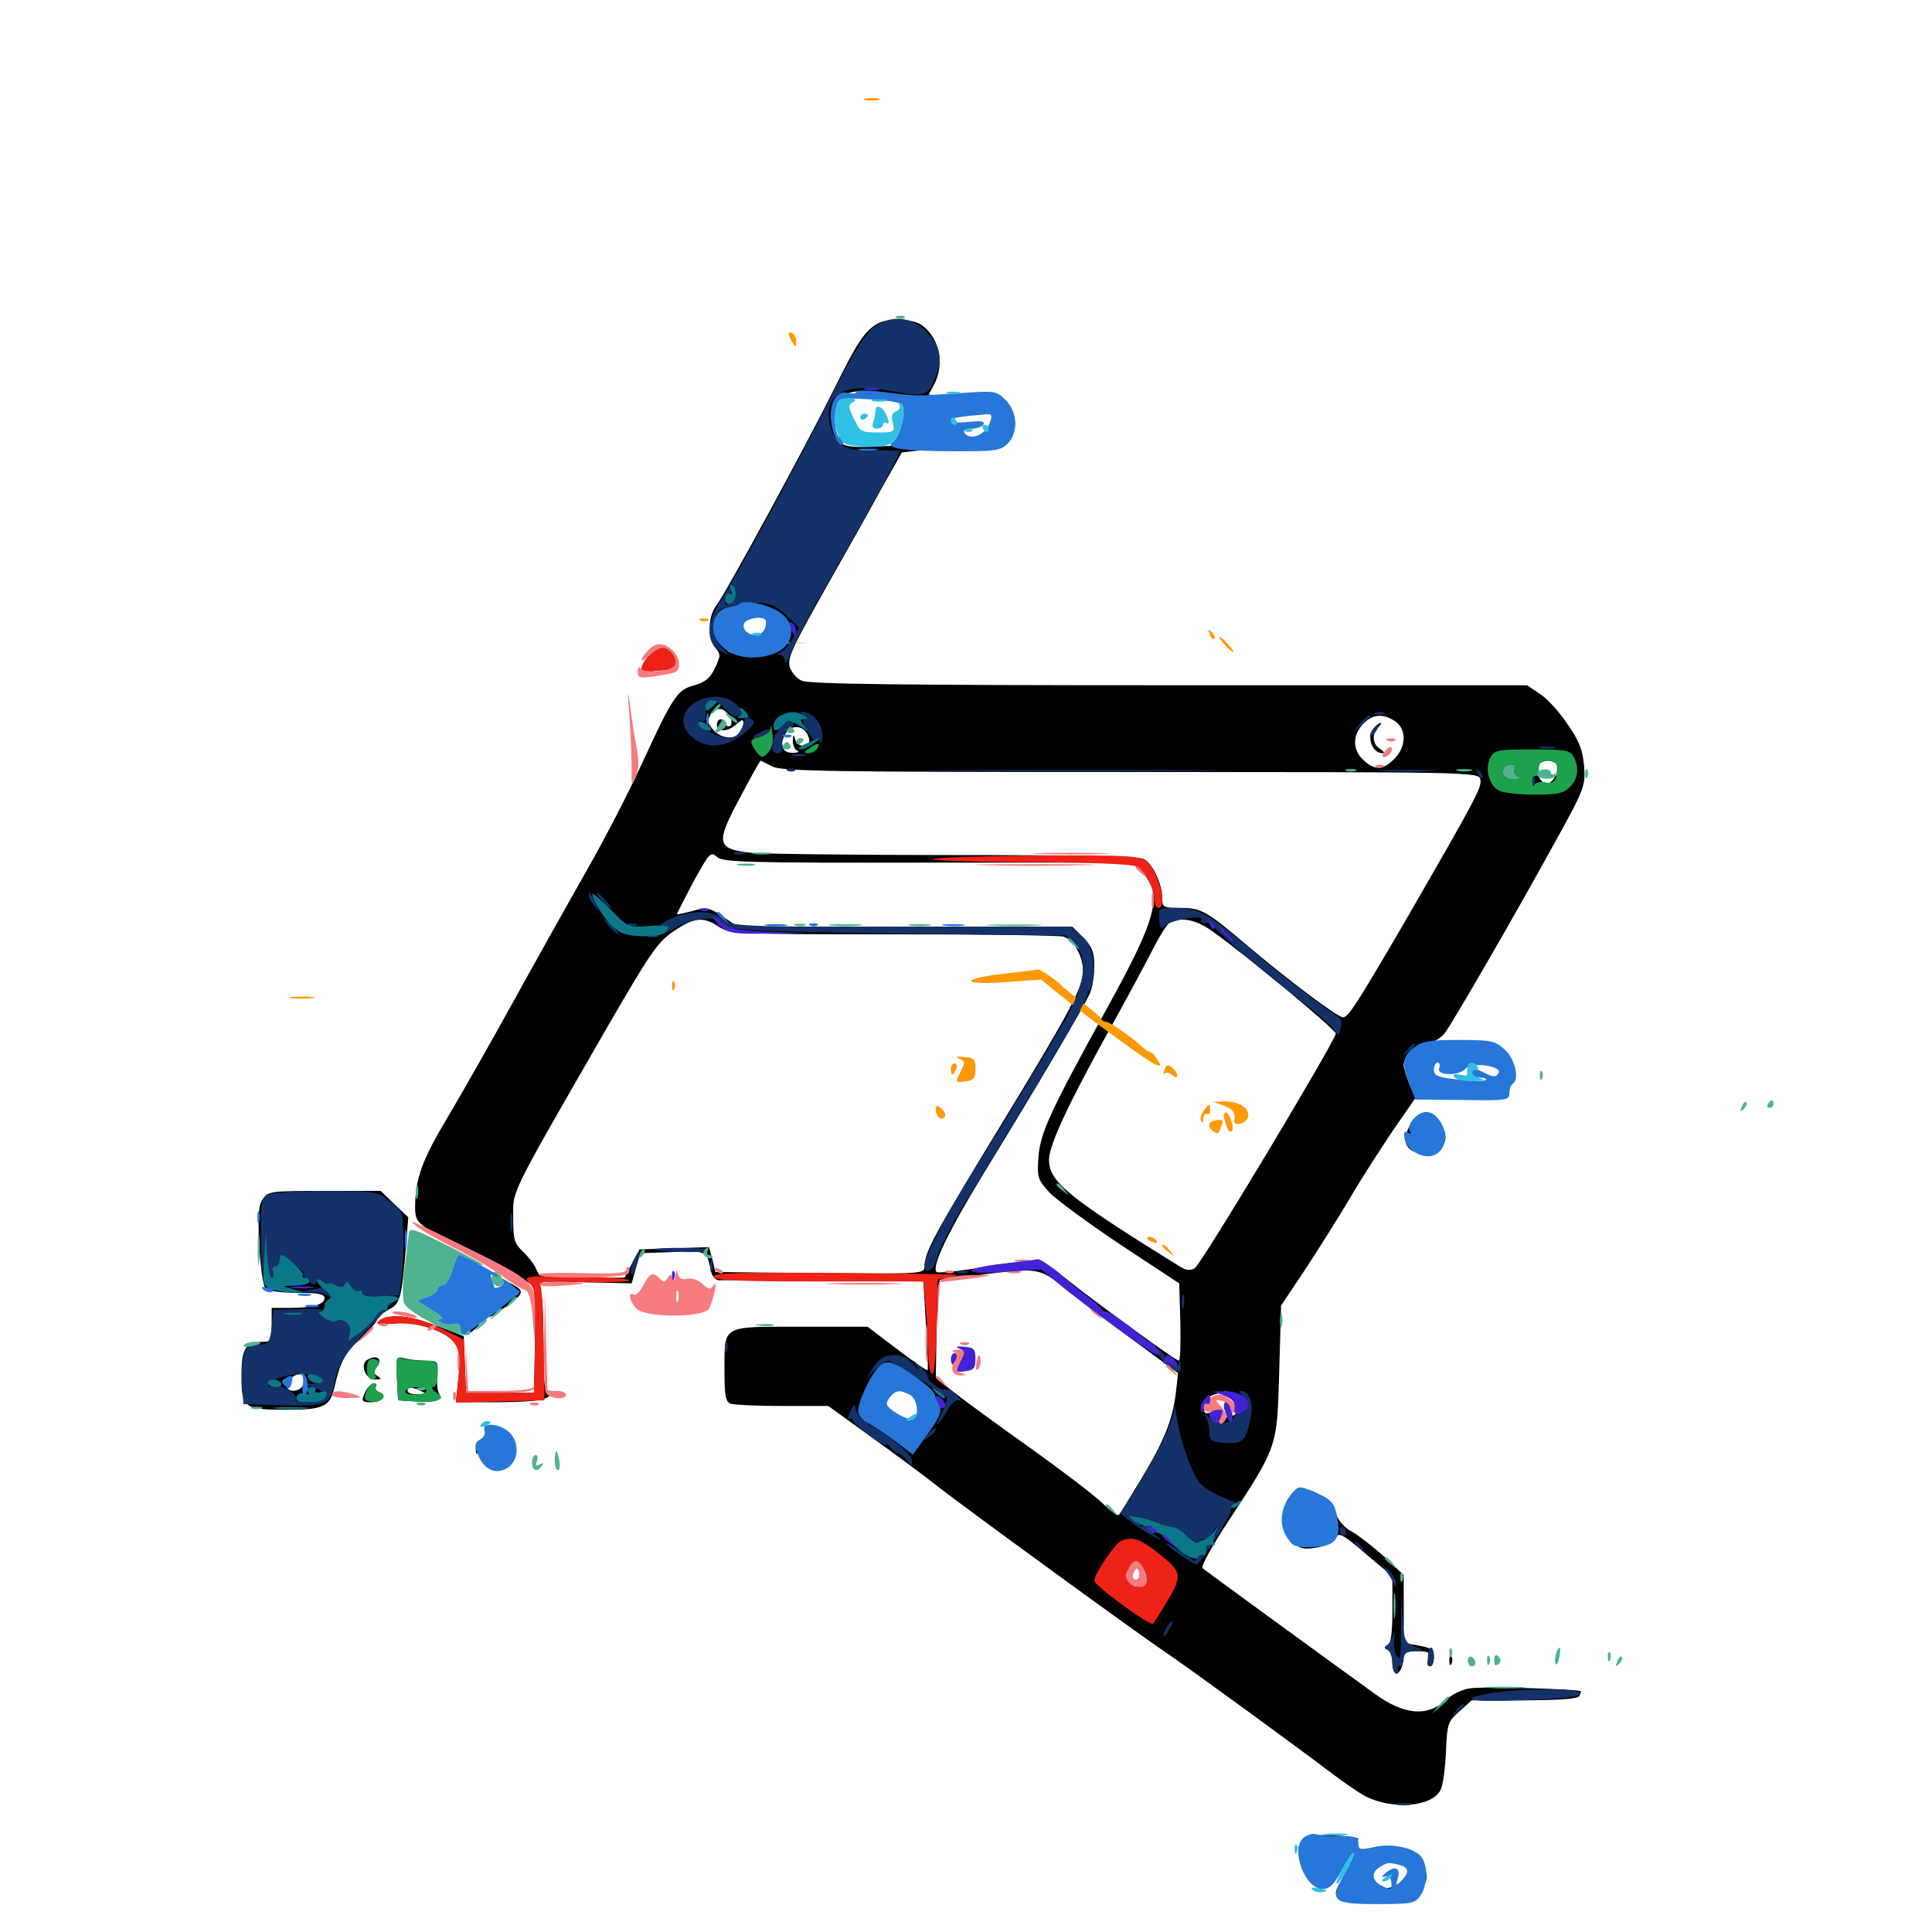 <svg xmlns="http://www.w3.org/2000/svg" viewBox="0 -1000 1000 1000">
	<path fill="#000000" d="M454.102 -832.422C447.461 -828.516 443.75 -822.852 432.227 -799.609C417.383 -769.727 375.391 -692.383 370.703 -686.523C366.406 -680.859 366.016 -669.336 370.312 -664.648C373.047 -661.523 373.047 -660.547 370.117 -654.297C367.578 -649.023 365.039 -646.875 359.375 -645.312C350.586 -642.969 348.438 -639.844 332.227 -604.688C325.977 -591.016 313.477 -566.602 304.297 -550.586C295.117 -534.375 278.125 -504.102 266.602 -483.203C255.078 -462.305 239.453 -434.766 232.031 -422.266C218.555 -399.805 215.039 -390.234 214.844 -375.391C214.844 -368.945 215.82 -367.383 222.656 -363.086C226.953 -360.352 235.156 -356.25 240.82 -354.102C251.758 -349.805 273.438 -337.305 275.977 -333.984C276.758 -332.812 277.148 -319.922 276.953 -305.469L276.367 -279.102H258.789H241.211L240.625 -293.75L240.039 -308.398L228.516 -312.891C213.867 -318.555 204.492 -320.117 200 -317.383C197.07 -315.82 198.438 -315.43 207.031 -315.234C219.531 -315.039 233.008 -309.766 236.328 -303.516C237.695 -300.781 238.086 -294.922 237.305 -286.719L235.938 -274.219H258.008C274.414 -274.414 281.25 -275 283.984 -277.148C287.305 -279.688 287.5 -280.078 284.57 -280.078C281.641 -280.078 281.25 -283.008 281.25 -306.055C281.25 -324.219 280.469 -332.812 278.906 -334.57C276.758 -336.719 280.859 -336.914 301.758 -336.328L326.953 -335.742L329.102 -343.555L331.445 -351.367L348.438 -351.953C366.211 -352.539 365.625 -352.734 367.969 -342.383C368.555 -339.258 370.312 -337.305 372.461 -337.305C374.414 -337.5 399.023 -337.305 426.953 -337.109L477.93 -336.719L479.297 -314.062C480.078 -301.562 480.469 -291.211 480.078 -290.82C479.688 -290.43 472.656 -295.312 464.258 -301.758L449.023 -313.281H414.062C373.047 -313.281 375 -314.453 375 -290.234C375 -277.734 375.586 -274.414 378.125 -273.438C379.883 -272.852 391.797 -272.266 404.883 -272.266H428.711L451.172 -256.055C463.672 -247.07 479.492 -235.352 486.328 -229.883C501.172 -218.359 588.281 -154.883 602.539 -145.312C615.039 -136.914 673.047 -94.531 688.672 -82.617C695.117 -77.734 703.32 -72.07 706.641 -70.312C720.898 -63.086 741.211 -64.648 745.703 -73.633C746.875 -75.977 748.047 -84.766 748.438 -93.359C749.023 -107.812 749.414 -108.984 755.469 -114.258L761.719 -119.922H789.062C806.055 -119.922 816.602 -120.703 817.383 -122.07C818.164 -123.242 818.359 -124.414 818.164 -124.609C816.797 -125.781 768.555 -127.148 761.328 -126.172C757.031 -125.781 751.562 -123.047 747.656 -119.531C738.477 -111.328 726.562 -112.5 711.914 -123.047C677.344 -148.047 623.828 -187.109 622.461 -188.281C621.484 -189.258 627.344 -199.805 635.352 -211.914C661.523 -251.953 660.938 -250.391 662.109 -289.844L663.086 -324.219L675.977 -343.555C683.008 -354.297 693.555 -371.094 699.219 -380.664C704.883 -390.43 714.844 -405.664 721.094 -415.039L732.617 -431.641L729.492 -438.867C727.93 -442.773 726.562 -447.266 726.562 -448.828C726.562 -453.711 733.203 -459.766 738.867 -460.156C742.383 -460.547 745.898 -462.695 748.242 -465.82C753.32 -473.242 782.031 -522.656 803.125 -560.938C820.312 -591.992 820.703 -592.969 819.922 -603.516C819.141 -611.914 817.383 -616.602 811.328 -625.195C807.227 -631.445 800.781 -638.477 797.07 -640.82L790.43 -645.312H605.273C467.969 -645.312 418.75 -645.898 415.039 -647.656C412.305 -648.828 409.57 -652.148 408.789 -654.688C407.617 -659.766 408.984 -663.086 432.617 -704.883C439.258 -716.797 449.805 -735.156 455.664 -746.094L466.797 -765.82L476.953 -766.992C482.617 -767.773 492.188 -768.555 498.047 -768.75C505.859 -768.945 507.031 -769.141 501.953 -769.727C491.992 -770.898 490.82 -773.438 500.586 -772.852L508.789 -772.461L500.195 -774.023C495.312 -774.805 491.016 -776.562 490.625 -777.734C490.234 -779.102 489.062 -779.688 488.086 -778.906C487.109 -778.32 485.352 -780.273 484.375 -783.008C480.859 -792.383 481.641 -793.555 493.75 -794.336L504.883 -794.922L492.773 -795.312L480.664 -795.703L483.594 -801.172C488.867 -811.523 486.523 -824.219 477.734 -831.25C473.047 -835.156 459.961 -835.742 454.102 -832.422ZM459.375 -796.484C463.477 -795.703 466.211 -794.531 465.625 -793.555C465.039 -792.578 466.016 -792.383 467.773 -792.969C471.094 -794.336 470.898 -791.211 466.016 -776.172L463.867 -769.336L450.195 -768.75C434.57 -768.164 431.641 -770.117 431.641 -782.031C431.641 -796.289 438.672 -799.805 459.375 -796.484ZM403.32 -682.422C407.812 -678.711 407.031 -667.578 401.953 -664.062C397.266 -660.742 381.641 -659.961 377.148 -662.695C375.781 -663.672 374.219 -667.969 373.828 -672.266C373.242 -678.711 373.828 -680.859 377.539 -683.398C382.617 -687.109 398.438 -686.523 403.32 -682.422ZM377.734 -629.297C378.711 -627.539 378.906 -625.195 378.125 -624.414C377.148 -623.633 375.977 -624.023 375.586 -625.391C374.414 -628.711 371.094 -628.32 371.094 -624.805C371.094 -620.898 376.758 -621.094 381.25 -625.195C384.18 -627.734 384.766 -627.93 384.766 -625.586C384.766 -617.773 375.391 -615.625 369.336 -622.07C366.211 -625.586 365.82 -626.953 367.773 -629.883C370.508 -634.375 374.609 -633.984 377.734 -629.297ZM722.266 -626.562C728.125 -622.461 727.93 -613.281 721.68 -607.227C715.82 -601.172 711.523 -601.172 705.664 -606.641C700 -611.914 700 -619.336 705.469 -625.195C710.352 -630.469 716.016 -630.859 722.266 -626.562ZM417.773 -620.117C418.945 -618.164 419.141 -616.016 418.555 -615.234C416.211 -612.891 412.305 -614.062 411.523 -617.578C410.742 -620.117 410.547 -619.922 410.352 -616.602C410.352 -614.258 411.328 -611.914 412.695 -611.523C413.867 -610.938 413.086 -610.352 410.547 -610.352C405.078 -610.156 403.32 -614.258 406.25 -619.727C408.789 -624.805 415.234 -625 417.773 -620.117ZM399.609 -603.32C404.492 -600.781 429.492 -600.391 585.156 -600.391C761.523 -600.391 765.234 -600.391 766.211 -596.68C767.188 -592.578 763.867 -586.523 726.758 -522.266C702.148 -480.078 697.852 -473.438 695.117 -473.438C692.383 -473.438 667.383 -492.188 646.094 -510.156C624.023 -528.906 621.68 -530.078 610.547 -530.078C602.148 -530.078 601.562 -530.469 601.562 -534.961C601.562 -542.383 596.68 -552.93 592.188 -555.273C589.453 -556.836 557.812 -557.422 494.531 -557.422C443.164 -557.422 395.508 -558.008 388.867 -558.594C372.07 -560.352 370.898 -563.281 379.492 -580.469C385.938 -592.773 393.164 -606.25 393.75 -606.25C393.945 -606.25 396.68 -604.883 399.609 -603.32ZM805.469 -604.688C807.422 -601.562 804.102 -594.531 800.781 -594.531C797.266 -594.531 794.922 -599.414 796.289 -603.906C797.266 -606.445 803.906 -607.227 805.469 -604.688ZM480.273 -553.516H585.938L590.82 -548.828C602.148 -537.5 599.023 -525.391 573.633 -479.297C543.359 -424.414 538.477 -413.672 537.5 -401.172C536.719 -390.625 537.109 -389.453 543.164 -382.812C546.875 -378.906 563.477 -366.797 580.078 -355.664L610.352 -335.742L610.938 -315.625C611.133 -304.688 610.938 -295.703 610.156 -295.703C608.594 -295.703 571.484 -322.656 553.32 -336.914C537.5 -349.414 540.43 -349.023 504.102 -343.359C494.141 -341.797 485.352 -341.016 484.766 -341.602C482.031 -344.336 490.625 -362.305 509.57 -393.359C536.328 -436.914 560.938 -478.711 564.062 -485.742C565.43 -488.672 566.406 -495.117 566.406 -500C566.406 -507.227 565.234 -509.961 560.742 -514.648L555.078 -520.312H468.359H381.836L374.219 -525.586C367.188 -530.273 365.82 -530.469 358.594 -528.516C354.102 -527.344 350.586 -526.562 350.391 -526.758C350.195 -526.953 354.102 -534.375 358.789 -543.359C367.188 -558.594 367.773 -559.375 371.094 -556.445C374.219 -553.711 386.133 -553.32 480.273 -553.516ZM372.07 -520.312C377.734 -516.602 381.445 -516.406 461.914 -516.406C508.203 -516.406 547.852 -515.82 550.391 -515.234C555.664 -513.672 560.547 -505.273 560.547 -497.461C560.547 -488.867 553.906 -476.562 517.773 -417.188C483.594 -361.133 478.516 -351.758 478.516 -344.531C478.516 -340.625 477.734 -340.625 424.414 -341.016L370.312 -341.602L368.75 -348.047L366.992 -354.492L349.023 -353.906L331.055 -353.32L327.148 -346.094L323.242 -338.672H301.172C280.273 -338.672 279.102 -338.867 277.539 -343.164C276.562 -345.508 273.438 -349.609 270.703 -352.148C266.211 -356.445 265.625 -358.398 265.625 -369.727C265.625 -384.375 263.086 -379.297 313.867 -467.578C336.523 -506.641 340.234 -512.305 348.633 -517.969C359.375 -525.195 363.867 -525.781 372.07 -520.312ZM627.539 -517.969C646.68 -504.297 691.406 -466.992 691.406 -465.039C691.211 -461.328 621.875 -345.703 618.359 -343.555C616.016 -342.188 613.867 -342.383 610.547 -344.531C552.93 -380.273 542.969 -388.281 542.969 -399.609C542.969 -407.227 552.539 -427.93 575 -468.359C583.203 -483.203 592.969 -501.367 596.68 -508.594C600.391 -516.016 604.492 -522.266 605.859 -522.852C612.109 -525.391 619.336 -523.828 627.539 -517.969ZM548.633 -335.156C553.516 -330.859 569.336 -318.945 583.789 -308.398L609.766 -289.258L608.594 -278.906C607.031 -265.039 602.148 -253.32 590.039 -233.398C584.57 -224.414 579.688 -216.406 579.102 -215.82C578.516 -215.43 574.805 -217.969 570.703 -221.875C566.797 -225.781 549.805 -238.672 533.203 -250.586C516.602 -262.305 498.828 -275.391 493.555 -279.492L484.375 -286.914L484.766 -312.305C485.156 -326.367 485.938 -337.695 486.719 -337.695C487.5 -337.5 495.898 -338.477 505.273 -339.844C535.547 -343.945 538.281 -343.555 548.633 -335.156ZM473.242 -276.758C476.562 -272.852 475.586 -262.695 471.68 -261.133C470.117 -260.742 466.602 -261.523 463.477 -263.281C460.547 -264.844 459.18 -266.211 460.742 -266.406C462.891 -266.406 462.891 -266.992 460.938 -269.336C459.57 -270.898 457.812 -271.68 456.836 -271.094C453.906 -269.336 454.883 -272.656 458.398 -276.562C462.305 -281.055 469.141 -281.055 473.242 -276.758ZM638.867 -275.977C641.992 -272.852 642.383 -271.484 640.43 -269.141C639.258 -267.578 637.695 -266.797 637.109 -267.383C636.523 -267.773 634.961 -266.797 633.594 -264.844C631.25 -261.719 631.055 -261.914 630.859 -265.82C630.859 -268.945 629.883 -269.727 626.758 -268.945C623.438 -267.969 622.852 -268.555 623.438 -272.461C623.828 -275.391 625.781 -277.539 628.906 -278.32C631.641 -279.102 633.984 -279.688 634.375 -279.883C634.57 -280.078 636.523 -278.32 638.867 -275.977ZM591.016 -180.859C588.086 -177.93 587.695 -177.93 584.57 -181.055C581.445 -183.984 581.445 -184.57 584.961 -188.281L588.477 -192.188L591.406 -188.086C593.945 -184.57 593.945 -183.594 591.016 -180.859ZM711.328 -623.438C707.031 -619.141 709.961 -609.961 715.82 -610.156C716.797 -610.156 716.211 -611.133 714.453 -612.305C710.352 -614.648 709.961 -620.117 713.281 -623.438C714.648 -624.805 715.234 -625.781 714.648 -625.781C714.062 -625.781 712.695 -624.805 711.328 -623.438ZM633.789 -272.266C633.203 -271.289 633.594 -270.312 634.57 -270.312C635.742 -270.312 636.719 -271.289 636.719 -272.266C636.719 -273.438 636.328 -274.219 635.938 -274.219C635.352 -274.219 634.375 -273.438 633.789 -272.266ZM514.844 -793.75C520.508 -791.406 521.875 -789.062 521.875 -780.469C521.875 -775.977 520.703 -772.656 518.359 -770.898C516.406 -769.531 515.82 -768.359 517.188 -768.359C520.117 -768.359 525.391 -776.172 525.391 -780.664C525.391 -787.305 519.727 -795.703 515.039 -795.508H510.742ZM501.562 -778.711C500 -779.297 500.586 -779.883 502.734 -779.883C504.883 -780.078 506.055 -779.492 505.273 -778.906C504.688 -778.32 502.93 -778.125 501.562 -778.711ZM336.328 -660.938C331.25 -656.25 330.469 -650.195 335.156 -651.953C336.914 -652.539 340.82 -653.125 343.945 -653.125C350 -653.125 351.758 -658.008 347.266 -662.5C343.945 -665.82 341.211 -665.43 336.328 -660.938ZM734.766 -423.242C733.398 -422.656 731.055 -419.727 729.297 -416.602C725.195 -408.594 728.32 -403.125 736.914 -403.125C748.438 -403.125 751.953 -412.5 743.555 -420.312C738.672 -424.805 738.672 -424.805 734.766 -423.242ZM742.188 -412.891C742.188 -411.914 741.406 -410.938 740.234 -410.938C739.258 -410.938 738.281 -411.914 738.281 -412.891C738.281 -414.062 739.258 -414.844 740.234 -414.844C741.406 -414.844 742.188 -414.062 742.188 -412.891ZM136.133 -379.492C133.789 -376.367 133.398 -371.094 134.18 -355.664C134.766 -344.727 136.133 -334.57 137.305 -333.398C138.477 -331.836 144.336 -330.859 153.516 -330.859C164.453 -330.859 167.969 -330.273 167.969 -328.125C167.969 -324.805 161.914 -323.047 150 -323.047H140.625V-314.258C140.625 -306.641 140.039 -305.469 136.523 -305.469C127.148 -305.469 125 -302.344 125 -287.891C125 -271.094 126.172 -270.312 149.219 -270.312C167.188 -270.312 170.898 -272.07 173.047 -281.641C175.977 -294.922 178.516 -299.805 186.719 -307.227C191.406 -311.719 195.312 -316.211 195.312 -317.188C195.312 -318.164 197.852 -320.312 200.977 -322.07C207.227 -325.195 207.812 -327.539 210.156 -354.883L211.328 -369.922L204.102 -376.758L197.07 -383.594H167.969C140.82 -383.594 138.672 -383.398 136.133 -379.492ZM157.031 -283.398C155.469 -279.297 148.438 -278.906 148.438 -283.008C148.438 -286.328 154.688 -290.234 156.836 -288.086C157.617 -287.305 157.812 -285.156 157.031 -283.398ZM263.672 -334.57L268.555 -330.469L263.281 -326.758C253.125 -319.336 249.219 -315.039 258.398 -321.289C271.68 -330.469 272.07 -331.445 265.039 -335.352L258.789 -338.672ZM243.945 -311.914C241.406 -308.789 241.602 -308.594 244.727 -311.133C246.484 -312.5 248.047 -314.062 248.047 -314.453C248.047 -316.016 246.484 -315.039 243.945 -311.914ZM190.039 -296.094C186.133 -293.75 189.258 -285.938 194.141 -285.938C197.266 -285.938 197.656 -286.328 195.508 -287.695C193.164 -289.062 193.164 -290.234 194.922 -292.383C198.438 -296.484 194.922 -299.219 190.039 -296.094ZM205.469 -286.719L206.055 -275.195L214.648 -274.609C224.805 -273.828 229.297 -275.195 227.344 -278.516C226.367 -279.883 225.977 -284.18 226.367 -288.281C226.758 -295.508 226.758 -295.703 220.312 -295.703C216.797 -295.703 211.914 -296.289 209.375 -296.875C205.078 -298.047 204.883 -297.852 205.469 -286.719ZM217.773 -280.078C221.289 -278.516 221.094 -278.32 216.406 -278.32C213.281 -278.125 210.938 -279.102 210.938 -280.078C210.938 -282.422 212.5 -282.422 217.773 -280.078ZM189.453 -280.273C186.719 -274.805 186.914 -274.219 192.188 -274.219C197.852 -274.219 200.781 -277.734 196.484 -279.297C194.727 -279.883 193.945 -281.25 194.531 -282.227C195.117 -283.203 194.727 -283.984 193.555 -283.984C192.383 -283.984 190.625 -282.227 189.453 -280.273ZM251.562 -261.133C250.195 -261.719 251.172 -262.109 253.906 -262.109C256.641 -262.109 257.617 -261.719 256.445 -261.133C255.078 -260.742 252.734 -260.742 251.562 -261.133ZM246.289 -249.609C246.289 -247.461 246.875 -246.875 247.461 -248.438C248.047 -249.805 247.852 -251.562 247.266 -252.148C246.68 -252.93 246.094 -251.758 246.289 -249.609ZM666.992 -223.438C662.695 -215.039 663.281 -207.227 668.75 -202.148C672.852 -198.242 674.805 -197.852 681.641 -199.023C686.133 -199.805 690.234 -201.562 690.82 -203.125C692.383 -207.422 694.336 -206.641 707.812 -194.922L720.703 -184.18V-166.797C720.703 -154.883 719.922 -149.219 718.359 -148.438C716.406 -147.461 716.406 -147.07 718.359 -146.094C719.531 -145.508 720.703 -142.383 720.703 -139.062C720.703 -131.836 725.391 -132.617 726.172 -140.039C726.758 -144.727 727.734 -145.312 733.594 -145.312C739.648 -145.312 740.43 -144.727 739.258 -141.406C738.477 -139.258 738.867 -137.5 740.039 -137.5C741.211 -137.5 742.188 -139.648 742.188 -142.188C742.188 -146.094 741.016 -147.07 734.375 -148.242L726.562 -149.609V-167.188V-184.766L716.406 -194.336C710.742 -199.414 703.125 -205.273 699.805 -207.227C695.898 -209.18 692.578 -213.086 691.406 -216.602C689.258 -223.047 680.664 -229.297 674.023 -229.297C671.484 -229.297 668.945 -227.148 666.992 -223.438ZM750.195 -140.234C750.195 -138.086 750.781 -137.5 751.367 -139.062C751.953 -140.43 751.758 -142.188 751.172 -142.773C750.586 -143.555 750 -142.383 750.195 -140.234ZM773.633 -140.234C773.633 -138.086 774.219 -137.5 774.805 -139.062C775.391 -140.43 775.195 -142.188 774.609 -142.773C774.023 -143.555 773.438 -142.383 773.633 -140.234ZM676.172 -49.414C680.273 -50.977 703.125 -49.805 703.125 -48.047C703.125 -47.266 696.289 -47.07 688.086 -47.461C679.688 -47.852 674.414 -48.633 676.172 -49.414ZM672.07 -43.555C671.875 -40.039 675.977 -27.539 676.953 -28.516C677.344 -28.906 676.367 -33.203 674.805 -37.891C673.438 -42.773 672.07 -45.312 672.07 -43.555ZM718.164 -42.383C731.25 -41.602 733.203 -40.234 734.961 -30.664C735.938 -25.586 735.547 -24.219 733.203 -24.219C731.055 -24.219 730.469 -25.391 731.641 -28.711C732.812 -32.812 732.617 -32.617 727.539 -27.734C722.07 -22.266 710.938 -20.117 710.938 -24.414C710.938 -25.586 709.18 -26.172 707.031 -25.586C702.734 -24.414 699.219 -29.102 700.586 -33.984C701.172 -35.547 699.219 -33.594 696.289 -29.492C687.695 -17.383 689.453 -15.43 710.547 -14.844C720.508 -14.648 730.078 -15.234 732.031 -16.211C734.375 -17.578 732.812 -17.773 726.562 -16.992L717.773 -15.82L722.07 -20.117C724.414 -22.266 727.539 -24.219 728.906 -24.219C730.664 -24.219 730.664 -23.633 728.516 -22.07C726.172 -20.508 726.562 -20.312 730.469 -20.703C739.258 -21.68 741.016 -30.078 734.18 -38.672C730.469 -43.359 729.102 -43.75 718.164 -43.359L706.055 -42.969ZM687.305 -24.805C684.766 -21.68 684.961 -21.484 688.086 -24.023C691.211 -26.562 692.188 -28.125 690.625 -28.125C690.234 -28.125 688.672 -26.562 687.305 -24.805Z"/>
	<path fill="#ff9906" d="M447.852 -948.242C445.898 -948.828 447.461 -949.219 451.172 -949.219C454.883 -949.219 456.445 -948.828 454.688 -948.242C452.734 -947.852 449.609 -947.852 447.852 -948.242ZM408.203 -827.148C408.203 -826.367 409.18 -824.219 410.156 -822.656C411.719 -820.117 412.109 -820.117 412.109 -823.047C412.109 -824.805 411.328 -826.953 410.156 -827.539C409.18 -828.125 408.203 -828.125 408.203 -827.148ZM362.891 -678.711C361.328 -679.297 361.914 -679.883 364.062 -679.883C366.211 -680.078 367.383 -679.492 366.602 -678.906C366.016 -678.32 364.258 -678.125 362.891 -678.711ZM369.141 -675.195C369.141 -674.414 371.094 -672.07 373.438 -670.117C376.953 -666.992 380.469 -666.406 398.242 -666.797L418.945 -667.188L398.438 -667.773C380.859 -668.359 377.344 -669.141 373.633 -672.656C371.094 -675 369.141 -676.172 369.141 -675.195ZM626.172 -671.68C626.758 -669.727 627.93 -668.75 628.516 -669.336C629.102 -669.922 628.516 -671.484 627.148 -672.852C625.195 -674.609 625 -674.414 626.172 -671.68ZM633.789 -666.406C635.742 -664.258 637.695 -662.5 638.281 -662.5C638.867 -662.5 637.695 -664.258 635.742 -666.406C633.789 -668.555 631.836 -670.312 631.25 -670.312C630.664 -670.312 631.836 -668.555 633.789 -666.406ZM520.508 -496.094C497.07 -493.555 496.68 -490.039 519.922 -491.602L538.867 -492.969L548.242 -485.352C562.891 -473.438 594.336 -450.391 598.047 -449.023C600.977 -448.047 601.172 -448.242 599.023 -451.562C597.852 -453.711 596.094 -455.469 595.312 -455.469C594.727 -455.469 592.773 -456.641 591.406 -458.008C586.133 -462.891 574.414 -471.094 572.656 -471.094C571.484 -471.094 570.312 -471.875 569.922 -472.656C569.727 -473.438 565.43 -477.148 560.547 -480.859C555.664 -484.57 551.367 -488.086 550.781 -488.672C548.242 -491.602 538.477 -498.438 537.305 -498.242C536.719 -498.047 529.102 -497.07 520.508 -496.094ZM347.852 -489.453C347.852 -487.305 348.438 -486.719 349.023 -488.281C349.609 -489.648 349.414 -491.406 348.828 -491.992C348.242 -492.773 347.656 -491.602 347.852 -489.453ZM150.977 -483.398C147.852 -483.789 150.391 -484.18 156.25 -484.18C162.109 -484.18 164.648 -483.789 161.719 -483.398C158.594 -483.008 153.906 -483.008 150.977 -483.398ZM496.484 -451.953C499.609 -450.781 499.609 -450 497.07 -445.117C494.336 -439.648 494.336 -439.648 499.609 -440.234C504.102 -440.82 504.883 -441.797 504.883 -446.68C504.883 -451.758 504.102 -452.539 499.023 -452.93C495.117 -453.32 494.336 -452.93 496.484 -451.953ZM492.188 -446.68C492.188 -445.117 492.578 -443.75 492.969 -443.75C493.359 -443.75 494.141 -445.117 494.922 -446.68C495.508 -448.242 495.117 -449.609 494.141 -449.609C492.969 -449.609 492.188 -448.242 492.188 -446.68ZM602.734 -446.289C601.953 -444.336 601.953 -443.555 602.734 -444.336C603.516 -445.117 605.273 -444.727 606.836 -443.555C608.398 -442.188 609.375 -441.992 609.375 -443.359C609.375 -444.336 608.203 -446.289 606.641 -447.461C604.492 -449.219 603.711 -449.023 602.734 -446.289ZM633.398 -427.734C638.086 -425.977 639.648 -424.023 638.867 -419.922C638.477 -416.797 644.727 -418.359 645.898 -421.484C647.461 -425.977 641.406 -430.078 633.984 -429.883L627.93 -429.688ZM484.375 -425.586C484.375 -421.875 487.5 -419.531 489.062 -422.07C489.648 -423.047 488.867 -424.805 487.305 -426.172C484.961 -428.125 484.375 -428.125 484.375 -425.586ZM623.047 -425.195C621.875 -423.633 621.094 -421.289 621.68 -419.922C622.266 -418.359 622.852 -418.75 622.852 -420.898C623.047 -422.852 623.828 -424.023 624.609 -423.438C625.586 -422.852 626.367 -423.633 626.367 -425.195C626.367 -428.906 625.977 -428.906 623.047 -425.195ZM633.984 -419.922C635.547 -414.648 636.328 -413.477 637.695 -414.648C639.062 -416.211 636.328 -424.219 634.375 -424.219C633.398 -424.219 633.203 -422.266 633.984 -419.922ZM626.172 -418.555C625.586 -417.578 626.172 -415.82 627.734 -414.648C629.883 -412.891 630.664 -413.086 631.641 -415.625C632.227 -417.188 632.812 -419.141 632.812 -419.531C632.812 -421.094 627.148 -420.312 626.172 -418.555ZM593.75 -358.984C593.75 -360.547 597.461 -359.766 598.633 -357.812C599.219 -356.641 598.438 -356.445 596.875 -357.031C595.117 -357.617 593.75 -358.594 593.75 -358.984ZM601.562 -355.078C601.562 -354.688 603.125 -353.125 605.078 -351.758C608.008 -349.219 608.203 -349.414 605.664 -352.539C603.125 -355.664 601.562 -356.641 601.562 -355.078Z"/>
	<path fill="#ef2218" d="M336.328 -660.938C331.25 -656.25 330.469 -650.195 335.156 -651.953C336.914 -652.539 340.82 -653.125 343.945 -653.125C350 -653.125 351.758 -658.008 347.266 -662.5C343.945 -665.82 341.211 -665.43 336.328 -660.938ZM483.398 -555.469C479.102 -554.688 500 -553.906 529.883 -553.711C562.891 -553.711 585.742 -552.734 588.086 -551.562C592.383 -549.219 597.656 -539.648 597.656 -533.984C597.656 -531.836 598.633 -530.078 599.609 -530.078C604.492 -530.078 599.219 -550.195 593.164 -554.492C589.648 -557.031 581.055 -557.422 540.039 -557.227C513.281 -557.031 487.695 -556.25 483.398 -555.469ZM369.141 -339.258C369.141 -337.305 381.25 -336.719 423.633 -336.719H477.93L479.102 -323.633C479.883 -316.211 480.469 -305.859 480.469 -300.195C480.469 -294.727 481.25 -289.453 482.422 -288.867C483.594 -288.086 484.375 -297.266 484.766 -312.695L485.352 -337.695L491.211 -338.867C496.68 -340.039 496.484 -340.234 489.258 -340.43C484.961 -340.625 456.25 -340.82 425.195 -341.211C381.445 -341.406 369.141 -341.016 369.141 -339.258ZM274.805 -339.062C271.875 -338.477 271.875 -338.086 274.414 -335.352C276.953 -333.008 277.344 -327.539 276.953 -305.859L276.367 -279.102H258.789H241.211L240.625 -292.969L240.039 -306.641L229.102 -312.109C216.016 -318.555 201.758 -320.703 196.68 -316.797C193.75 -314.648 194.727 -314.258 204.297 -314.844C217.383 -315.82 231.25 -311.133 235.547 -304.297C237.891 -300.781 238.281 -297.07 237.305 -286.914L235.938 -274.023L258.789 -274.609L281.836 -275.195L281.445 -303.125C281.25 -318.555 280.469 -332.617 279.883 -334.18C278.906 -336.719 281.836 -337.109 301.953 -336.328C314.648 -336.133 325.391 -336.523 325.781 -337.305C326.172 -338.867 281.445 -340.234 274.805 -339.062ZM580.469 -202.539C577.148 -201.172 566.406 -185.352 566.406 -181.836C566.406 -179.297 595.508 -158.008 596.875 -159.57C597.07 -159.766 600.586 -165.234 604.297 -171.484C612.305 -184.961 611.914 -186.523 598.242 -197.07C589.648 -203.711 585.938 -204.688 580.469 -202.539ZM591.797 -188.477C594.922 -182.617 594.141 -178.516 590.039 -178.516C584.375 -178.516 581.25 -183.398 583.984 -188.086C586.523 -193.164 589.062 -193.359 591.797 -188.477Z"/>
	<path fill="#1ca14c" d="M398.828 -623.438C398.633 -621.484 396.289 -619.531 393.555 -618.75C387.891 -617.383 387.695 -616.211 391.406 -610.938C394.141 -607.617 394.531 -607.422 397.461 -610.352C399.609 -612.5 400.391 -615.82 399.805 -620.117C399.414 -623.828 398.828 -625.195 398.828 -623.438ZM419.141 -612.891C415.82 -610.547 415.82 -610.156 418.359 -610.156C420.117 -610.156 422.266 -611.133 422.852 -612.305C425 -615.625 423.242 -615.82 419.141 -612.891ZM771.484 -608.008C768.164 -601.953 770.898 -592.578 776.758 -590.43C779.297 -589.453 787.695 -588.672 795.117 -588.672C806.055 -588.672 809.375 -589.453 812.5 -592.578C816.797 -596.875 817.578 -602.539 814.453 -608.398C812.5 -611.719 810.156 -612.109 792.969 -612.109C775.391 -612.109 773.438 -611.719 771.484 -608.008ZM805.664 -604.297C806.25 -603.125 806.25 -600.391 805.664 -598.242C804.688 -595.117 803.125 -594.336 799.609 -595.117C797.07 -595.508 794.727 -594.922 794.141 -593.75C793.75 -592.578 793.164 -593.164 793.164 -595.117C792.969 -596.875 793.945 -598.438 794.922 -598.438C796.094 -598.438 796.68 -599.023 796.68 -600C795.898 -604.102 797.266 -606.25 800.586 -606.25C802.734 -606.25 805.078 -605.273 805.664 -604.297ZM783.984 -602.148C783.398 -600.977 783.984 -599.219 785.352 -598.242C787.5 -597.07 786.914 -596.484 783.789 -596.484C779.102 -596.484 776.367 -599.219 778.32 -602.344C778.906 -603.516 780.859 -604.297 782.422 -604.297C784.18 -604.297 784.766 -603.32 783.984 -602.148ZM190.43 -295.117C189.062 -290.43 190.234 -285.938 192.773 -285.938C194.336 -285.938 194.922 -286.914 194.336 -287.891C193.555 -289.062 193.945 -291.211 195.117 -292.578C196.875 -294.531 196.68 -295.508 194.336 -296.484C192.578 -297.07 191.016 -296.484 190.43 -295.117ZM205.469 -286.719L206.055 -275.195L214.648 -274.609C219.336 -274.219 224.609 -274.609 226.367 -275.195C229.102 -276.367 229.102 -276.758 225.781 -279.297C223.633 -280.859 223.047 -282.031 224.219 -282.031C225.586 -282.031 226.562 -284.961 226.562 -288.867C226.562 -295.508 226.367 -295.703 218.945 -295.703C214.648 -295.703 209.766 -296.289 208.008 -296.875C205.078 -298.047 204.883 -296.875 205.469 -286.719ZM220.703 -280.078C220.703 -279.102 217.969 -278.125 214.648 -278.125C211.328 -278.125 209.18 -278.906 209.961 -280.078C210.547 -281.25 213.281 -282.031 216.016 -282.031C218.555 -282.031 220.703 -281.25 220.703 -280.078ZM189.648 -279.688C188.281 -275.977 188.672 -275 191.797 -274.609C197.07 -273.633 200.977 -277.539 196.68 -279.297C194.922 -279.883 193.945 -281.25 194.531 -282.227C195.117 -283.203 194.531 -283.984 193.359 -283.984C192.188 -283.984 190.625 -282.031 189.648 -279.688Z"/>
	<path fill="#143269" d="M451.172 -829.688C447.461 -826.367 440.234 -814.844 432.227 -798.828C416.602 -767.578 380.469 -700.195 372.656 -688.477C365.039 -676.367 365.43 -666.797 373.828 -662.5C377.734 -660.547 377.734 -660.547 373.633 -664.648C366.992 -670.898 368.164 -684.18 375.391 -685.547C394.922 -689.648 399.609 -688.867 408.008 -680.664L413.672 -675L410.156 -669.141C408.203 -666.016 405.469 -662.891 403.906 -662.305C402.148 -661.523 401.953 -661.133 403.906 -661.133C405.078 -660.938 406.25 -659.375 406.25 -657.617C406.445 -655.664 407.617 -657.422 408.984 -661.328C410.352 -665.234 418.164 -680.273 426.367 -694.531C460.352 -754.492 466.211 -765.43 465.43 -766.406C465.039 -766.797 459.375 -766.992 452.93 -766.797C438.477 -766.016 432.617 -769.336 429.883 -779.297C425.391 -795.312 436.523 -802.344 459.961 -797.852C478.125 -794.531 479.688 -794.922 483.203 -802.344C488.281 -813.086 487.305 -820.508 479.688 -828.125C471.094 -836.719 460.352 -837.305 451.172 -829.688ZM378.711 -688.086C374.805 -685.742 374.414 -687.305 377.344 -691.992C379.492 -695.508 380.078 -695.703 380.469 -692.969C380.859 -691.211 380.078 -689.062 378.711 -688.086ZM363.281 -638.086C352.734 -634.18 350.586 -624.414 358.594 -618.164C367.188 -611.328 378.125 -613.281 388.477 -623.438C390.625 -625.586 390.82 -626.367 388.867 -627.734C387.5 -628.516 386.523 -629.688 386.523 -630.469C386.719 -631.055 386.328 -631.641 385.742 -631.641C385.156 -631.641 383.008 -633.398 380.859 -635.547C377.148 -639.258 369.531 -640.43 363.281 -638.086ZM375.586 -632.812C378.906 -629.297 380.859 -628.516 383.203 -629.883C385.742 -631.25 386.133 -630.859 385.352 -627.148C383.789 -621.094 381.055 -617.969 376.953 -617.969C372.461 -617.969 361.328 -623.633 361.328 -625.977C361.328 -627.148 362.305 -627.344 363.281 -626.758C364.453 -625.977 365.234 -628.125 365.234 -631.445C365.234 -638.867 369.531 -639.453 375.586 -632.812ZM416.016 -629.688C417.773 -628.516 417.969 -627.734 416.602 -627.734C415.039 -627.734 415.234 -625.977 417.578 -622.07C419.336 -618.945 421.484 -616.602 422.07 -617.188C422.852 -617.578 424.023 -616.797 424.414 -615.625C425 -614.258 425.586 -615.82 425.586 -619.336C425.781 -625.391 420.312 -631.641 415.039 -631.641C414.062 -631.641 414.453 -630.664 416.016 -629.688ZM712.5 -630.273C710.938 -630.859 711.523 -631.445 713.672 -631.445C715.82 -631.641 716.992 -631.055 716.211 -630.469C715.625 -629.883 713.867 -629.688 712.5 -630.273ZM703.906 -625.391L700.195 -620.898L704.688 -624.609C708.789 -628.125 709.961 -629.688 708.398 -629.688C708.008 -629.688 706.055 -627.734 703.906 -625.391ZM404.883 -624.219C399.414 -619.531 397.852 -610.156 402.344 -610.156C404.883 -610.156 405.469 -611.328 404.883 -614.844C404.297 -617.969 405.273 -620.312 408.203 -622.461C410.547 -624.023 411.523 -625.977 410.547 -626.562C409.57 -627.148 407.031 -626.172 404.883 -624.219ZM710.938 -622.852C709.57 -621.094 708.789 -619.531 709.18 -618.945C709.766 -618.555 711.133 -619.922 712.5 -621.875C715.234 -626.562 714.453 -626.953 710.938 -622.852ZM392.578 -620.508C389.844 -619.141 389.062 -617.969 390.625 -617.969C393.945 -617.969 399.805 -621.289 398.438 -622.461C397.852 -622.852 395.312 -622.07 392.578 -620.508ZM797.461 -612.695C795.508 -613.281 797.07 -613.672 800.781 -613.672C804.492 -613.672 806.055 -613.281 804.297 -612.695C802.344 -612.305 799.219 -612.305 797.461 -612.695ZM410.742 -608.789C408.789 -609.375 409.961 -609.766 413.086 -609.766C416.406 -609.766 417.773 -609.375 416.602 -608.789C415.234 -608.398 412.5 -608.398 410.742 -608.789ZM407.812 -600.977C406.25 -601.562 406.836 -602.148 408.984 -602.148C411.133 -602.344 412.305 -601.758 411.523 -601.172C410.938 -600.586 409.18 -600.391 407.812 -600.977ZM485.938 -600.977C448.047 -601.172 478.906 -601.367 554.688 -601.367C630.469 -601.367 661.328 -601.172 623.633 -600.977C585.742 -600.586 523.633 -600.586 485.938 -600.977ZM715.43 -600.977C708.203 -601.367 713.672 -601.562 727.539 -601.562C741.602 -601.562 747.461 -601.367 740.82 -600.977C734.18 -600.586 722.656 -600.586 715.43 -600.977ZM764.844 -599.805C765.43 -597.852 766.602 -596.875 767.188 -597.461C767.773 -598.047 767.188 -599.609 765.82 -600.977C763.867 -602.734 763.672 -602.539 764.844 -599.805ZM793.164 -595.312C793.164 -593.164 793.75 -592.578 794.336 -594.141C794.922 -595.508 794.727 -597.266 794.141 -597.852C793.555 -598.633 792.969 -597.461 793.164 -595.312ZM380.469 -558.008C379.102 -558.594 380.078 -558.984 382.812 -558.984C385.547 -558.984 386.523 -558.594 385.352 -558.008C383.984 -557.617 381.641 -557.617 380.469 -558.008ZM304.688 -536.719C304.688 -535.547 306.055 -533.008 307.812 -530.859C310.547 -527.344 310.547 -527.344 308.398 -532.031C305.664 -538.086 304.688 -539.062 304.688 -536.719ZM311.523 -533.984C313.477 -531.836 315.43 -530.078 316.016 -530.078C316.602 -530.078 315.43 -531.836 313.477 -533.984C311.523 -536.133 309.57 -537.891 308.984 -537.891C308.398 -537.891 309.57 -536.133 311.523 -533.984ZM600 -524.219C600.391 -519.336 600.781 -518.75 603.516 -521.094C606.836 -524.023 623.633 -526.758 621.875 -524.023C621.094 -522.656 622.852 -521.68 625.586 -522.461C625.781 -522.461 630.469 -518.164 635.938 -512.891C641.406 -507.617 655.273 -496.094 666.602 -487.305C678.125 -478.516 688.672 -469.531 690.234 -467.383C692.773 -463.672 692.969 -463.672 693.945 -467.969C694.727 -470.703 694.141 -472.852 692.578 -473.828C686.719 -477.148 665.039 -493.75 647.656 -508.398C625.391 -527.148 620.117 -530.078 608.398 -530.078C599.805 -530.078 599.609 -529.883 600 -524.219ZM635.742 -516.406C637.695 -514.258 638.867 -512.5 638.281 -512.5C637.695 -512.5 635.742 -514.258 633.789 -516.406C631.836 -518.555 630.664 -520.312 631.25 -520.312C631.836 -520.312 633.789 -518.555 635.742 -516.406ZM346.68 -524.219C342.188 -522.07 340.43 -520.508 342.383 -520.312C344.531 -520.312 345.312 -519.531 344.531 -517.969C343.75 -516.797 346.094 -517.578 349.805 -519.727C358.008 -524.805 372.461 -526.367 371.484 -522.266C371.094 -520.703 371.484 -519.922 372.266 -520.703C373.047 -521.484 374.805 -521.289 376.367 -520.117C378.125 -518.555 406.055 -517.578 465.234 -516.797L551.562 -515.82L556.25 -511.133C563.477 -503.906 561.719 -490.234 550.977 -471.484C540.82 -454.102 513.086 -408.398 499.609 -386.914C489.453 -370.898 478.516 -349.219 478.516 -345.117C478.516 -339.453 483.984 -342.969 485.156 -349.219C485.938 -352.93 492.188 -365.43 499.414 -377.148C567.188 -488.281 567.383 -488.672 565.82 -502.344C565.039 -508.984 563.477 -512.695 559.57 -515.82L554.492 -520.312H466.992C382.422 -520.312 379.297 -520.508 374.414 -524.219C368.164 -529.102 357.031 -529.102 346.68 -524.219ZM315.43 -520.312C317.383 -518.164 319.336 -516.406 319.922 -516.406C320.508 -516.406 319.336 -518.164 317.383 -520.312C315.43 -522.461 313.477 -524.219 312.891 -524.219C312.305 -524.219 313.477 -522.461 315.43 -520.312ZM325.781 -520.898C324.219 -521.484 324.805 -522.07 326.953 -522.07C329.102 -522.266 330.273 -521.68 329.492 -521.094C328.906 -520.508 327.148 -520.312 325.781 -520.898ZM335.547 -515.039C334.18 -515.625 335.156 -516.016 337.891 -516.016C340.625 -516.016 341.602 -515.625 340.43 -515.039C339.062 -514.648 336.719 -514.648 335.547 -515.039ZM728.32 -456.445C725.781 -453.32 725.977 -453.125 729.102 -455.664C732.227 -458.203 733.203 -459.766 731.641 -459.766C731.25 -459.766 729.688 -458.203 728.32 -456.445ZM138.281 -381.445C135.156 -379.688 134.766 -376.562 135.156 -357.617C135.352 -337.109 135.547 -336.523 136.719 -349.414L137.891 -363.086L138.281 -350.977C138.477 -344.141 139.453 -338.672 140.625 -338.672C141.602 -338.672 141.992 -340.039 141.406 -341.602C140.625 -343.164 141.211 -344.531 142.383 -344.531C143.555 -344.531 144.531 -345.898 144.531 -347.461C144.531 -351.562 145.898 -351.172 152.734 -345.508C155.859 -342.773 158.008 -340.625 157.227 -340.625C156.445 -340.625 157.422 -339.062 159.375 -337.305C161.914 -334.766 162.891 -334.375 163.672 -336.328C164.258 -338.281 165.039 -338.281 167.188 -336.523C168.75 -335.352 169.922 -334.961 169.922 -335.547C169.922 -336.328 171.68 -335.938 173.633 -334.766C176.367 -333.398 177.734 -333.594 178.516 -335.352C179.102 -336.914 180.078 -336.719 181.641 -334.18C182.812 -332.422 184.57 -331.25 185.742 -331.836C186.719 -332.617 187.5 -332.031 187.5 -330.859C187.5 -329.492 191.016 -328.906 197.07 -329.102L206.641 -329.492L207.812 -338.281C209.375 -350.195 209.18 -370.508 207.422 -372.852C206.641 -374.023 203.516 -376.953 200.391 -379.297C195.312 -383.203 192.773 -383.594 168.164 -383.594C153.516 -383.594 140.039 -382.617 138.281 -381.445ZM264.258 -366.992C264.258 -362.695 264.648 -361.133 265.039 -363.672C265.43 -366.016 265.43 -369.531 265.039 -371.484C264.453 -373.242 264.062 -371.289 264.258 -366.992ZM337.891 -353.125C335.156 -353.516 340.234 -353.906 349.023 -354.102C357.812 -354.102 365.43 -353.711 365.82 -352.93C366.797 -351.562 349.219 -351.562 337.891 -353.125ZM328.125 -348.242C326.953 -346.094 326.172 -342.773 326.562 -341.016C326.953 -339.062 328.125 -340.82 329.492 -345.117C331.836 -353.125 331.445 -354.492 328.125 -348.242ZM367.578 -344.531C367.578 -341.797 367.969 -340.82 368.555 -342.188C368.945 -343.359 368.945 -345.703 368.555 -347.07C367.969 -348.242 367.578 -347.266 367.578 -344.531ZM495.703 -341.211C494.336 -341.797 495.312 -342.188 498.047 -342.188C500.781 -342.188 501.758 -341.797 500.586 -341.211C499.219 -340.82 496.875 -340.82 495.703 -341.211ZM163.086 -332.812L155.273 -331.445L162.5 -331.055C166.406 -331.055 169.922 -329.688 170.508 -328.516C171.094 -327.148 171.289 -327.93 171.289 -330.469C171.094 -332.812 171.094 -334.57 170.898 -334.57C170.898 -334.375 167.383 -333.594 163.086 -332.812ZM611.719 -325.977C611.719 -322.852 612.109 -321.68 612.695 -323.633C613.086 -325.391 613.086 -328.125 612.695 -329.492C612.109 -330.664 611.719 -329.297 611.719 -325.977ZM195.508 -319.727C191.602 -315.625 186.523 -310.742 184.375 -308.789C180.273 -305.469 180.273 -305.469 181.055 -309.961C182.031 -314.648 177.539 -318.359 173.633 -316.016C172.656 -315.43 170.117 -316.211 167.773 -317.773C164.844 -319.922 164.453 -320.898 166.406 -321.68C167.773 -322.266 162.891 -322.656 155.273 -322.461L141.602 -322.07L140.625 -313.281C139.648 -305.078 139.258 -304.492 133.398 -303.906C127.93 -303.32 126.953 -302.344 125.977 -297.07C125.195 -293.555 125 -286.719 125.391 -282.031L125.977 -273.242L146.289 -272.656C168.945 -272.07 171.094 -273.047 173.047 -283.789C175 -294.141 178.125 -299.219 192.188 -313.867C199.219 -321.094 204.492 -326.953 203.711 -326.953C203.125 -326.953 199.414 -323.633 195.508 -319.727ZM155.859 -319.727C157.617 -320.312 155.664 -320.703 151.367 -320.508C147.07 -320.508 145.508 -320.117 148.047 -319.727C150.391 -319.336 153.906 -319.336 155.859 -319.727ZM166.797 -285.938C168.164 -284.57 166.797 -283.984 163.086 -283.789L157.227 -283.594L163.281 -281.445C171.484 -278.32 169.531 -274.219 159.766 -274.219C155.273 -274.219 152.148 -274.805 152.93 -275.391C155.078 -277.539 147.461 -283.203 143.164 -282.422C135.742 -281.055 138.086 -285.156 146.094 -287.305C153.906 -289.648 163.672 -289.062 166.797 -285.938ZM375.195 -302.344C375.195 -300.195 375.781 -299.609 376.367 -301.172C376.953 -302.539 376.758 -304.297 376.172 -304.883C375.586 -305.664 375 -304.492 375.195 -302.344ZM598.438 -301.172C598.828 -298.047 607.422 -289.844 610.156 -289.844C610.742 -289.844 611.328 -291.406 611.133 -293.359C611.133 -295.703 610.742 -295.898 609.961 -293.945C609.18 -291.992 607.422 -292.969 603.32 -297.852C600 -301.953 598.047 -303.125 598.438 -301.172ZM458.594 -298.047C456.836 -297.656 453.906 -295.117 451.953 -292.188L448.633 -286.914L453.516 -291.406C456.055 -293.75 458.984 -295.703 459.961 -295.703C461.133 -295.703 486.719 -279.688 490.039 -276.758C490.625 -276.367 489.453 -273.047 487.695 -269.336C483.398 -260.547 484.766 -260.547 490.039 -269.531C492.773 -274.023 494.922 -275.977 496.68 -275C497.852 -274.219 497.461 -275.391 495.312 -277.734C493.359 -280.078 491.016 -281.445 490.039 -280.859C487.891 -279.688 480.469 -284.375 480.469 -287.109C480.469 -288.281 478.516 -290.82 476.172 -292.969C471.68 -296.68 471.68 -296.68 474.609 -292.773C476.172 -290.43 475.391 -290.82 472.852 -293.555C468.359 -298.438 465.039 -299.414 458.594 -298.047ZM643.555 -277.344C647.656 -274.414 646.289 -268.359 641.602 -268.359C640.039 -268.359 638.672 -267.578 638.672 -266.602C638.672 -263.086 630.078 -262.695 626.172 -266.016C623.438 -268.359 622.852 -268.555 624.219 -266.406C625.195 -264.844 625.977 -261.328 625.977 -258.594C625.977 -254.297 626.953 -253.711 634.18 -253.125C643.359 -252.539 645.117 -254.297 647.461 -266.992C648.828 -274.219 646.484 -280.078 641.992 -280.078C640.82 -280.078 641.602 -278.906 643.555 -277.344ZM440.039 -269.336C438.867 -266.602 438.672 -264.844 439.648 -265.625C440.625 -266.211 441.406 -265.82 441.406 -264.844C441.406 -262.695 458.984 -250 458.984 -252.148C458.984 -252.93 459.961 -252.344 460.938 -250.781C461.914 -249.219 463.672 -247.852 464.648 -247.852C465.82 -247.852 467.773 -246.289 469.336 -244.141C471.68 -240.82 472.07 -240.82 472.07 -243.75C472.07 -247.266 460.742 -256.641 449.609 -262.891C446.289 -264.648 443.359 -267.969 442.969 -270.117C442.383 -274.023 442.188 -273.828 440.039 -269.336ZM607.812 -270.898C607.227 -264.453 599.414 -247.852 589.062 -231.25L579.883 -216.602L584.961 -212.695C587.5 -210.547 592.578 -207.031 596.094 -205.273C601.172 -202.344 601.758 -202.344 598.633 -204.883C596.484 -206.641 594.922 -208.789 595.117 -209.766C595.508 -210.742 594.141 -211.133 592.188 -210.547C589.258 -209.57 589.258 -209.766 591.797 -211.719C594.336 -213.672 594.336 -213.867 591.602 -213.086C589.844 -212.5 587.305 -212.891 585.742 -213.867C581.836 -216.211 591.406 -214.844 598.242 -212.109C601.367 -210.742 605.078 -209.766 606.641 -209.766C608.203 -209.766 611.719 -207.617 614.258 -205.078C617.188 -202.148 619.531 -201.172 620.703 -202.344C624.219 -205.859 625 -200.586 621.484 -196.289L618.164 -191.992L610.938 -197.07C606.836 -199.805 603.516 -201.562 603.516 -201.172C603.516 -200 617.578 -190.234 619.336 -190.234C621.289 -190.234 637.305 -215.625 637.305 -218.75C637.305 -220.312 638.281 -221.484 639.453 -221.68C640.625 -221.68 638.086 -223.047 633.789 -224.609C629.688 -226.172 624.219 -229.297 621.68 -231.641C617.188 -235.938 610.352 -255.469 608.789 -268.359C608.398 -272.07 607.812 -273.242 607.812 -270.898ZM628.906 -205.859C627.734 -203.711 626.367 -201.953 625.781 -201.953C625.391 -201.953 625.781 -203.711 626.953 -205.859C628.125 -208.008 629.492 -209.766 630.078 -209.766C630.469 -209.766 630.078 -208.008 628.906 -205.859ZM480.273 -257.227C477.734 -254.102 477.93 -253.906 481.055 -256.445C482.812 -257.812 484.375 -259.375 484.375 -259.766C484.375 -261.328 482.812 -260.352 480.273 -257.227ZM693.359 -208.008C693.359 -206.836 694.141 -205.664 694.922 -205.078C695.898 -204.492 696.68 -205.273 696.68 -206.836C696.68 -208.398 695.898 -209.766 694.922 -209.766C694.141 -209.766 693.359 -208.984 693.359 -208.008ZM701.172 -201.172C701.172 -200.781 702.734 -199.219 704.688 -197.852C707.617 -195.312 707.812 -195.508 705.273 -198.633C702.734 -201.758 701.172 -202.734 701.172 -201.172ZM716.992 -187.305C718.75 -185.156 720.703 -182.031 721.289 -180.469C722.266 -177.93 722.461 -177.93 722.461 -180.664C722.656 -182.422 720.703 -185.352 718.359 -187.5C713.867 -191.211 713.867 -191.211 716.992 -187.305ZM725.195 -160.938C725 -140.234 725 -139.844 722.852 -143.164C721.875 -144.727 721.289 -148.633 721.68 -151.953C721.875 -155.273 721.68 -156.25 721.289 -154.102C720.703 -151.953 719.336 -149.414 717.969 -148.633C716.406 -147.461 716.406 -146.68 718.359 -145.898C719.531 -145.508 720.703 -142.383 720.703 -139.258C720.703 -136.133 721.68 -133.594 722.852 -133.594C723.828 -133.594 724.219 -134.57 723.633 -135.547C723.047 -136.719 723.438 -137.5 724.414 -137.5C725.586 -137.5 726.562 -139.258 726.562 -141.406C726.562 -144.336 727.93 -145.312 732.031 -145.508L737.305 -145.703L732.031 -147.852C727.148 -149.805 726.758 -150.977 725.977 -162.695L725.195 -175.586ZM603.516 -157.031C602.344 -154.883 601.953 -153.125 602.344 -153.125C602.93 -153.125 604.297 -154.883 605.469 -157.031C606.641 -159.18 607.031 -160.938 606.641 -160.938C606.055 -160.938 604.688 -159.18 603.516 -157.031ZM739.062 -142.383C738.867 -139.648 739.453 -137.5 740.43 -137.5C741.406 -137.5 742.188 -139.648 742.188 -142.383C742.188 -148.828 739.258 -148.828 739.062 -142.383ZM774.023 -124.023C768.359 -123.242 762.891 -121.875 761.914 -120.898C760.547 -119.531 769.922 -119.336 788.477 -119.922C808.984 -120.703 817.383 -121.68 817.969 -123.438C818.75 -125.977 793.555 -126.367 774.023 -124.023ZM753.711 -114.648C751.172 -111.523 751.367 -111.328 754.492 -113.867C756.25 -115.234 757.812 -116.797 757.812 -117.188C757.812 -118.75 756.25 -117.773 753.711 -114.648ZM723.242 -65.82C721.289 -66.406 722.852 -66.797 726.562 -66.797C730.273 -66.797 731.836 -66.406 730.078 -65.82C728.125 -65.43 725 -65.43 723.242 -65.82Z"/>
	<path fill="#f67b7f" d="M335.352 -663.281C330.469 -658.008 331.25 -656.25 336.328 -660.938C341.211 -665.43 343.945 -665.82 347.266 -662.5C352.344 -657.422 350 -653.516 341.406 -652.734C336.719 -652.148 332.422 -652.734 331.641 -653.906C330.664 -655.273 330.078 -654.492 330.078 -652.344C330.078 -649.023 331.055 -648.828 339.062 -650C343.945 -650.586 348.828 -651.562 349.805 -652.344C352.734 -654.102 351.758 -660.156 348.047 -663.477C343.359 -667.773 339.258 -667.578 335.352 -663.281ZM325.781 -629.688C326.367 -620.508 326.953 -608.398 326.953 -602.734C326.758 -592.969 326.953 -592.578 329.102 -597.852C330.664 -601.562 330.859 -606.25 329.492 -613.086C328.516 -618.359 326.953 -627.93 326.172 -634.57C324.805 -643.945 324.609 -642.969 325.781 -629.688ZM718.359 -616.602C716.797 -617.188 717.383 -617.773 719.531 -617.773C721.68 -617.969 722.852 -617.383 722.07 -616.797C721.484 -616.211 719.727 -616.016 718.359 -616.602ZM716.797 -611.133C715.234 -609.375 715.234 -608.203 716.406 -608.203C718.75 -608.203 721.484 -611.914 720.117 -613.281C719.727 -613.672 718.164 -612.891 716.797 -611.133ZM712.5 -602.93C710.938 -603.516 711.523 -604.102 713.672 -604.102C715.82 -604.297 716.992 -603.711 716.211 -603.125C715.625 -602.539 713.867 -602.344 712.5 -602.93ZM538.672 -558.008C529.688 -558.203 536.914 -558.594 554.688 -558.594C572.461 -558.594 579.688 -558.203 570.898 -558.008C561.914 -557.617 547.461 -557.617 538.672 -558.008ZM510.156 -552.148C496.484 -552.344 508.203 -552.734 536.133 -552.734C564.062 -552.734 575.195 -552.344 560.938 -552.148C546.68 -551.758 523.828 -551.758 510.156 -552.148ZM587.891 -550.781C587.891 -550.391 589.453 -548.828 591.406 -547.461C594.336 -544.922 594.531 -545.117 591.992 -548.242C589.453 -551.367 587.891 -552.344 587.891 -550.781ZM596.094 -533.984C596.094 -530.273 596.484 -528.711 597.07 -530.664C597.461 -532.422 597.461 -535.547 597.07 -537.5C596.484 -539.258 596.094 -537.695 596.094 -533.984ZM215.82 -365.039C217.969 -363.281 226.758 -358.203 235.352 -353.906C243.945 -349.609 254.883 -343.164 259.766 -339.648C264.648 -335.938 269.922 -332.812 271.484 -332.422C273.633 -332.031 274.805 -327.93 275.586 -319.141L276.562 -306.445L276.953 -319.531C277.344 -336.133 276.953 -336.719 242.188 -353.906C212.305 -368.75 210.352 -369.531 215.82 -365.039ZM525.977 -347.07C524.023 -347.656 525.586 -348.047 529.297 -348.047C533.008 -348.047 534.57 -347.656 532.812 -347.07C530.859 -346.68 527.734 -346.68 525.977 -347.07ZM324.219 -342.773C324.219 -341.016 318.359 -340.625 300.977 -341.016C288.086 -341.406 278.125 -341.016 278.711 -340.234C280.078 -337.891 323.828 -338.281 325.195 -340.82C325.977 -341.992 325.977 -343.359 325.391 -343.945C324.805 -344.727 324.219 -344.141 324.219 -342.773ZM370.508 -342.383C368.75 -344.336 368.945 -344.531 371.68 -343.359C373.633 -342.773 374.609 -341.602 374.023 -341.016C373.438 -340.43 371.875 -341.016 370.508 -342.383ZM349.609 -339.648C349.414 -337.109 349.023 -336.719 348.242 -338.477C347.266 -340.625 346.875 -340.625 345.508 -338.477C344.336 -336.328 343.359 -336.328 341.406 -338.281C337.891 -341.797 336.328 -341.211 333.008 -334.766C331.25 -331.445 329.102 -329.297 328.125 -329.883C324.805 -332.031 325.977 -325.781 329.688 -322.461C334.766 -317.773 364.453 -317.969 366.992 -322.656C369.531 -327.734 371.68 -338.281 369.336 -334.766C367.773 -332.422 366.797 -332.422 363.477 -335.547C361.133 -337.695 357.812 -338.672 355.664 -338.086C353.125 -337.5 351.562 -338.281 350.977 -340.43C350.195 -342.773 350 -342.773 349.609 -339.648ZM350.977 -326.562C350.391 -325.195 350 -326.172 350 -328.906C350 -331.641 350.391 -332.617 350.977 -331.445C351.367 -330.078 351.367 -327.734 350.977 -326.562ZM489.844 -341.211C488.281 -341.797 488.867 -342.383 491.016 -342.383C493.164 -342.578 494.336 -341.992 493.555 -341.406C492.969 -340.82 491.211 -340.625 489.844 -341.211ZM522.07 -341.211C520.117 -341.797 521.289 -342.188 524.414 -342.188C527.734 -342.188 529.102 -341.797 527.93 -341.211C526.562 -340.82 523.828 -340.82 522.07 -341.211ZM491.211 -338.867C485.352 -337.695 485.352 -337.5 485.156 -325V-312.305L485.742 -324.219L486.523 -336.328L501.562 -338.086C514.258 -339.844 515.039 -340.039 506.836 -340.039C501.562 -340.234 494.531 -339.648 491.211 -338.867ZM279.297 -335.156C279.297 -336.133 285.156 -336.523 292.578 -336.523C306.055 -336.133 304.688 -335.352 288.672 -334.375C283.398 -333.984 279.297 -334.375 279.297 -335.156ZM431.25 -335.352C422.266 -335.547 429.492 -335.938 447.266 -335.938C465.039 -335.938 472.266 -335.547 463.477 -335.352C454.492 -334.961 440.039 -334.961 431.25 -335.352ZM281.641 -307.031C281.445 -293.555 281.836 -281.055 282.422 -279.297C283.789 -275.977 292.969 -275 292.969 -278.125C292.969 -279.297 290.82 -280.078 288.086 -280.078H283.398L282.617 -306.055L282.031 -331.836ZM564.453 -322.266C564.453 -321.875 566.016 -320.312 567.969 -318.945C570.898 -316.406 571.094 -316.602 568.555 -319.727C566.016 -322.852 564.453 -323.828 564.453 -322.266ZM203.32 -320.312C201.367 -322.07 212.109 -320.898 214.844 -319.141C216.992 -317.773 215.82 -317.578 210.938 -318.359C207.227 -319.141 203.711 -319.922 203.32 -320.312ZM479.102 -304.492C479.102 -295.898 479.492 -292.578 479.883 -297.266C480.273 -301.758 480.273 -308.789 479.883 -312.891C479.492 -316.797 479.102 -313.086 479.102 -304.492ZM196.875 -313.867C195.312 -314.453 195.898 -315.039 198.047 -315.039C200.195 -315.234 201.367 -314.648 200.586 -314.062C200 -313.477 198.242 -313.281 196.875 -313.867ZM222.656 -313.281C220.898 -312.109 220.703 -311.328 222.07 -311.328C223.242 -311.328 225 -312.305 225.586 -313.281C227.148 -315.625 226.367 -315.625 222.656 -313.281ZM188.281 -308.984L184.57 -304.492L189.062 -308.203C193.164 -311.719 194.336 -313.281 192.773 -313.281C192.383 -313.281 190.43 -311.328 188.281 -308.984ZM241.016 -291.797L241.211 -279.102H258.594C271.094 -279.102 276.172 -279.883 276.562 -281.641C276.758 -283.008 276.562 -283.203 275.977 -282.031C275.586 -280.859 267.969 -280.078 258.789 -280.078H242.383L241.602 -292.383L241.016 -304.492ZM497.656 -304.102C496.094 -304.688 496.68 -305.273 498.828 -305.273C500.977 -305.469 502.148 -304.883 501.367 -304.297C500.781 -303.711 499.023 -303.516 497.656 -304.102ZM236.914 -294.727C236.914 -290.43 237.305 -288.867 237.695 -291.406C238.086 -293.75 238.086 -297.266 237.695 -299.219C237.109 -300.977 236.719 -299.023 236.914 -294.727ZM493.555 -300.195C495.508 -299.609 495.508 -298.242 493.945 -295.508C491.602 -291.016 493.164 -287.891 497.656 -288.086C500.586 -288.281 500.586 -288.477 497.461 -289.258C495.117 -289.844 494.531 -291.016 495.703 -292.383C496.68 -293.75 498.047 -296.289 498.633 -298.242C499.609 -300.781 498.828 -301.562 495.508 -301.367C493.164 -301.367 492.383 -300.781 493.555 -300.195ZM505.469 -295.117C504.883 -291.406 505.078 -290.234 506.25 -291.406C507.422 -292.578 507.812 -294.922 507.422 -296.875C506.836 -299.609 506.445 -299.219 505.469 -295.117ZM603.516 -292.969C603.516 -292.578 605.078 -291.016 607.031 -289.648C609.961 -287.109 610.156 -287.305 607.617 -290.43C605.078 -293.555 603.516 -294.531 603.516 -292.969ZM484.375 -287.109C484.375 -286.719 485.938 -285.156 487.891 -283.789C490.82 -281.25 491.016 -281.445 488.477 -284.57C485.938 -287.695 484.375 -288.672 484.375 -287.109ZM171.875 -278.125C171.875 -277.148 175.586 -276.172 180.273 -276.367C187.305 -276.562 187.695 -276.758 183.594 -278.125C176.562 -280.469 171.875 -280.469 171.875 -278.125ZM234.57 -276.953C234.57 -274.805 235.156 -274.219 235.742 -275.781C236.328 -277.148 236.133 -278.906 235.547 -279.492C234.961 -280.273 234.375 -279.102 234.57 -276.953ZM625.391 -275.781C621.094 -271.484 622.656 -268.164 628.125 -269.531C632.812 -270.703 633.203 -270.508 631.836 -266.406C630.859 -263.477 631.055 -262.5 632.617 -263.281C635.547 -265.234 635.352 -268.359 631.641 -272.461C628.711 -275.586 628.906 -275.781 632.617 -274.805C634.766 -274.219 636.719 -272.461 637.109 -270.508C637.5 -268.359 638.281 -268.164 639.258 -269.727C641.016 -272.461 635.547 -278.125 631.055 -278.125C629.297 -278.125 626.758 -277.148 625.391 -275.781ZM275 -272.852C273.438 -273.438 274.023 -274.023 276.172 -274.023C278.32 -274.219 279.492 -273.633 278.711 -273.047C278.125 -272.461 276.367 -272.266 275 -272.852ZM583.984 -188.086C581.25 -183.398 584.375 -178.516 590.039 -178.516C594.141 -178.516 594.922 -182.617 591.797 -188.477C589.062 -193.359 586.523 -193.164 583.984 -188.086ZM589.062 -183.008C587.109 -181.055 585.352 -183.984 587.109 -186.523C588.281 -188.672 588.672 -188.672 589.453 -186.523C589.844 -185.156 589.648 -183.594 589.062 -183.008Z"/>
	<path fill="#0b7889" d="M378.32 -694.922C379.102 -692.969 378.711 -691.992 377.734 -692.773C376.562 -693.359 375.781 -692.188 375.586 -690.234C375.391 -687.695 376.172 -686.914 378.125 -687.695C381.25 -688.867 381.836 -695.312 378.906 -697.07C377.734 -697.852 377.539 -696.875 378.32 -694.922ZM365.234 -634.375C365.234 -631.641 365.82 -631.641 368.164 -633.594C369.727 -634.961 371.094 -636.328 371.094 -636.719C371.094 -637.109 369.727 -637.5 368.164 -637.5C366.602 -637.5 365.234 -636.133 365.234 -634.375ZM383.594 -631.836C384.375 -630.859 383.594 -629.688 382.422 -629.102C381.055 -628.516 381.836 -628.32 384.18 -628.32C387.5 -628.516 387.891 -629.102 386.328 -631.055C383.984 -633.984 382.031 -634.57 383.594 -631.836ZM403.906 -629.492C401.953 -628.516 400.391 -626.172 400.391 -624.805C400.391 -621.094 401.953 -621.094 405.469 -624.805C408.008 -627.344 408.984 -627.344 413.672 -624.414C418.75 -621.094 418.75 -621.094 416.211 -624.414C414.062 -627.148 414.062 -627.734 416.211 -627.734C418.359 -627.734 418.359 -628.125 416.016 -629.688C412.305 -632.031 408.203 -632.031 403.906 -629.492ZM361.328 -625.781C361.328 -624.609 362.695 -623.242 364.258 -622.461C368.945 -620.703 369.531 -622.656 365.234 -625.391C362.695 -626.953 361.328 -626.953 361.328 -625.781ZM416.992 -615.039C413.867 -613.477 412.5 -612.305 414.258 -612.109C415.82 -612.109 418.945 -613.477 421.094 -615.039C425.586 -618.555 424.609 -618.555 416.992 -615.039ZM306.641 -537.305C306.641 -533.984 312.305 -525 317.188 -520.312C321.289 -516.602 324.609 -515.625 332.812 -515.43C340.234 -515.43 343.945 -516.211 345.312 -518.359C346.875 -520.898 345.508 -521.289 336.133 -520.703C325 -519.922 324.805 -520.117 315.82 -529.492C310.742 -534.57 306.641 -538.086 306.641 -537.305ZM136.719 -349.023C135.742 -335.742 135.938 -334.766 140.234 -332.812C142.773 -331.836 147.461 -331.055 150.977 -331.055L157.227 -331.25L151.367 -332.812C145.508 -334.375 145.508 -334.375 152.93 -334.57C156.836 -334.57 160.156 -335.742 160.156 -336.719C160.156 -337.891 159.18 -338.672 157.812 -338.672C156.641 -338.672 156.055 -339.258 156.836 -339.844C158.008 -341.016 148.047 -350.391 145.703 -350.391C145.117 -350.391 144.531 -349.023 144.531 -347.461C144.531 -345.898 143.555 -344.531 142.383 -344.531C141.211 -344.531 140.625 -343.164 141.406 -341.602C141.992 -340.039 141.602 -338.672 140.625 -338.672C139.648 -338.672 138.672 -344.141 138.281 -350.977L137.695 -363.086ZM164.062 -337.109C164.062 -336.133 166.016 -333.789 168.555 -332.031C171.484 -329.688 172.07 -328.516 170.508 -327.734C169.141 -327.148 167.969 -325.391 167.969 -323.828C167.969 -322.266 166.797 -321.094 165.625 -321.094C164.258 -321.094 165.234 -319.727 167.578 -317.969C169.922 -316.406 172.656 -315.43 173.633 -316.016C177.344 -318.359 182.031 -314.648 181.055 -310.156L180.273 -305.859L185.938 -309.961C188.867 -312.109 192.773 -316.016 194.531 -318.555C196.094 -321.094 198.438 -322.656 199.609 -321.875C200.781 -321.094 201.172 -321.289 200.391 -322.656C199.805 -323.828 200.977 -325.391 203.32 -325.977C209.57 -328.125 205.859 -329.688 196.289 -329.102C190.625 -328.711 187.5 -329.492 187.5 -330.859C187.5 -332.031 186.719 -332.617 185.742 -331.836C184.57 -331.25 182.812 -332.422 181.641 -334.18C180.078 -336.719 179.102 -336.914 178.516 -335.352C177.734 -333.594 176.367 -333.398 173.633 -334.766C171.68 -335.938 169.922 -336.328 169.922 -335.547C169.922 -334.961 168.555 -335.352 166.992 -336.719C165.43 -338.086 164.062 -338.281 164.062 -337.109ZM148.047 -319.727C145.508 -320.117 147.07 -320.508 151.367 -320.508C155.664 -320.703 157.617 -320.312 155.859 -319.727C153.906 -319.336 150.391 -319.336 148.047 -319.727ZM159.57 -286.719C160.156 -285.156 162.305 -283.984 164.453 -283.984C168.945 -283.984 167.578 -287.109 162.305 -288.477C159.57 -289.062 158.789 -288.672 159.57 -286.719ZM138.672 -283.984C138.672 -283.008 140.43 -282.031 142.773 -282.031C144.922 -282.031 146.094 -283.008 145.508 -283.984C144.922 -285.156 142.969 -285.938 141.406 -285.938C139.844 -285.938 138.672 -285.156 138.672 -283.984ZM159.375 -279.688C160.352 -278.32 159.766 -277.93 157.617 -278.711C155.859 -279.297 154.102 -278.711 153.516 -276.953C152.734 -274.805 154.297 -274.219 159.961 -274.219C165.234 -274.219 167.969 -275.195 168.75 -277.344C169.727 -279.883 169.141 -280.273 166.016 -279.492C163.867 -278.906 162.5 -279.297 163.281 -280.273C163.867 -281.25 162.891 -282.031 161.133 -282.031C159.18 -282.031 158.594 -281.055 159.375 -279.688ZM484.766 -278.906C486.719 -276.953 488.672 -275.781 489.062 -276.367C489.648 -276.953 488.086 -278.516 485.742 -279.883C481.641 -282.422 481.641 -282.227 484.766 -278.906ZM143.164 -270.898C139.062 -271.289 142.383 -271.68 150.391 -271.68C158.398 -271.68 161.719 -271.289 157.812 -270.898C153.711 -270.508 147.07 -270.508 143.164 -270.898ZM638.672 -221.484C636.914 -220.312 636.719 -219.531 638.086 -219.531C639.258 -219.531 641.016 -220.508 641.602 -221.484C643.164 -223.828 642.383 -223.828 638.672 -221.484ZM587.5 -212.5C589.648 -210.938 592.773 -209.961 594.141 -210.156C595.508 -210.547 596.484 -209.57 596.094 -208.203C595.898 -206.641 596.484 -206.055 597.656 -206.836C598.633 -207.422 601.758 -205.664 604.688 -202.93C612.305 -195.117 618.555 -191.602 620.117 -194.141C620.703 -195.312 622.07 -195.703 623.047 -195.117C623.828 -194.531 624.414 -195.703 624.219 -197.656C624.219 -199.609 625.195 -200.781 626.953 -200.391C628.516 -200 629.297 -200.391 628.516 -200.977C627.734 -201.758 627.93 -204.297 629.102 -206.641C631.055 -210.742 631.055 -210.742 627.93 -206.836C626.172 -204.688 624.023 -202.93 623.047 -202.93C622.266 -202.93 620.898 -202.344 620.117 -201.758C619.531 -200.977 616.797 -202.539 614.258 -205.078C611.719 -207.617 608.203 -209.766 606.641 -209.766C605.078 -209.766 601.367 -210.742 598.242 -212.109C595.312 -213.281 590.625 -214.648 588.086 -214.844C583.398 -215.43 583.398 -215.43 587.5 -212.5Z"/>
	<path fill="#4fb38f" d="M464.453 -835.352C462.891 -835.938 463.477 -836.523 465.625 -836.523C467.773 -836.719 468.945 -836.133 468.164 -835.547C467.578 -834.961 465.82 -834.766 464.453 -835.352ZM368.945 -632.227C366.406 -629.102 366.602 -628.906 369.727 -631.445C372.852 -633.984 373.828 -635.547 372.266 -635.547C371.875 -635.547 370.312 -633.984 368.945 -632.227ZM377.344 -628.516C379.297 -626.562 381.25 -625.391 381.641 -625.977C382.227 -626.562 380.664 -628.125 378.32 -629.492C374.219 -632.031 374.219 -631.836 377.344 -628.516ZM371.484 -623.633C369.141 -619.922 369.336 -619.922 373.047 -621.875C375.195 -623.047 376.562 -624.805 375.977 -625.977C374.414 -628.32 374.414 -628.32 371.484 -623.633ZM407.422 -622.266C406.836 -621.289 407.617 -620.508 409.18 -620.508C410.742 -620.508 411.523 -621.289 410.938 -622.266C410.352 -623.047 409.57 -623.828 409.18 -623.828C408.789 -623.828 408.008 -623.047 407.422 -622.266ZM412.109 -615.82C412.109 -614.844 413.086 -614.453 414.062 -615.039C415.234 -615.625 416.016 -616.602 416.016 -617.188C416.016 -617.578 415.234 -617.969 414.062 -617.969C413.086 -617.969 412.109 -616.992 412.109 -615.82ZM405.273 -614.062C404.688 -613.086 405.469 -612.109 407.227 -612.109C408.984 -612.109 409.766 -613.086 409.18 -614.062C408.594 -615.234 407.617 -616.016 407.227 -616.016C406.836 -616.016 405.859 -615.234 405.273 -614.062ZM778.32 -602.344C776.367 -599.219 779.102 -596.484 783.789 -596.484C786.914 -596.484 787.5 -597.07 785.352 -598.242C783.984 -599.219 783.398 -600.977 783.984 -602.148C784.766 -603.32 784.18 -604.297 782.422 -604.297C780.859 -604.297 778.906 -603.516 778.32 -602.344ZM696.875 -600.977C695.508 -601.562 696.484 -601.953 699.219 -601.953C701.953 -601.953 702.93 -601.562 701.758 -600.977C700.391 -600.586 698.047 -600.586 696.875 -600.977ZM754.492 -600.977C752.539 -601.562 754.102 -601.953 757.812 -601.953C761.523 -601.953 763.086 -601.562 761.328 -600.977C759.375 -600.586 756.25 -600.586 754.492 -600.977ZM795.508 -599.414C795.508 -596.484 804.102 -595.898 805.859 -598.828C806.641 -600.195 806.445 -600.391 805.078 -599.609C803.711 -598.828 802.734 -599.023 802.734 -600.195C802.734 -601.172 801.172 -601.953 799.219 -601.758C797.266 -601.758 795.508 -600.586 795.508 -599.414ZM820.508 -599.219C820.508 -597.07 821.094 -596.484 821.68 -598.047C822.266 -599.414 822.07 -601.172 821.484 -601.758C820.898 -602.539 820.312 -601.367 820.508 -599.219ZM390.234 -558.008C387.695 -558.398 389.648 -558.789 394.531 -558.789C399.414 -558.789 401.367 -558.398 399.023 -558.008C396.484 -557.617 392.578 -557.617 390.234 -558.008ZM382.422 -552.148C379.883 -552.539 381.445 -552.93 385.742 -552.93C390.039 -553.125 391.992 -552.734 390.234 -552.148C388.281 -551.758 384.766 -551.758 382.422 -552.148ZM411.719 -520.898C410.352 -521.484 411.328 -521.875 414.062 -521.875C416.797 -521.875 417.773 -521.484 416.602 -520.898C415.234 -520.508 412.891 -520.508 411.719 -520.898ZM430.273 -520.898C426.172 -521.289 429.492 -521.68 437.5 -521.68C445.508 -521.68 448.828 -521.289 444.922 -520.898C440.82 -520.508 434.18 -520.508 430.273 -520.898ZM471.289 -520.898C468.164 -521.289 470.312 -521.68 475.586 -521.68C481.055 -521.68 483.398 -521.289 481.055 -520.898C478.516 -520.508 474.219 -520.508 471.289 -520.898ZM513.281 -520.898C506.445 -521.289 511.523 -521.484 524.414 -521.484C537.305 -521.484 542.773 -521.289 536.719 -520.898C530.469 -520.508 519.922 -520.508 513.281 -520.898ZM552.734 -513.672C552.734 -513.281 554.297 -511.719 556.25 -510.352C559.18 -507.812 559.375 -508.008 556.836 -511.133C554.297 -514.258 552.734 -515.234 552.734 -513.672ZM797.07 -442.969C797.07 -440.82 797.656 -440.234 798.242 -441.797C798.828 -443.164 798.633 -444.922 798.047 -445.508C797.461 -446.289 796.875 -445.117 797.07 -442.969ZM901.562 -427.148C900.391 -424.414 900.586 -424.219 902.539 -425.977C903.906 -427.344 904.492 -428.906 903.906 -429.492C903.32 -430.078 902.148 -429.102 901.562 -427.148ZM915.039 -428.516C914.453 -427.539 914.844 -426.562 915.82 -426.562C916.992 -426.562 917.969 -427.539 917.969 -428.516C917.969 -429.688 917.578 -430.469 917.188 -430.469C916.602 -430.469 915.625 -429.688 915.039 -428.516ZM215.234 -382.617C215.234 -379.492 215.625 -378.32 216.211 -380.273C216.602 -382.031 216.602 -384.766 216.211 -386.133C215.625 -387.305 215.234 -385.938 215.234 -382.617ZM546.875 -386.719C546.875 -386.328 548.438 -384.766 550.391 -383.398C553.32 -380.859 553.516 -381.055 550.977 -384.18C548.438 -387.305 546.875 -388.281 546.875 -386.719ZM133.398 -353.32C133.398 -345.898 133.789 -342.969 134.18 -347.07C134.57 -350.977 134.57 -357.227 134.18 -360.742C133.789 -364.062 133.398 -360.938 133.398 -353.32ZM211.523 -361.133C211.328 -358.984 210.352 -351.172 209.375 -343.555C208.398 -336.133 208.203 -327.93 209.18 -325.586C211.328 -319.922 239.844 -306.25 242.969 -309.375C244.531 -310.938 244.141 -311.133 241.797 -310.352C239.258 -309.375 238.281 -309.961 238.281 -312.305C238.281 -314.648 237.109 -315.43 234.57 -314.648C232.617 -314.258 229.688 -314.453 228.32 -315.43C225.977 -316.797 226.172 -317.188 228.516 -317.188C230.078 -317.188 227.93 -319.336 223.633 -321.875L215.82 -326.758L221.289 -328.711C224.219 -329.883 226.562 -331.641 226.562 -332.812C226.562 -333.789 227.734 -334.766 229.102 -334.766C230.664 -334.766 232.812 -338.281 234.18 -342.578C235.352 -346.875 236.914 -350.391 237.5 -350.391C238.086 -350.391 241.016 -349.023 244.141 -347.461C247.461 -345.703 250 -344.727 250 -345.312C250 -345.703 241.406 -350.391 230.859 -355.664C213.477 -364.453 211.914 -364.844 211.523 -361.133ZM331.25 -350.977C330.078 -348.242 330.273 -348.047 332.227 -349.805C333.594 -351.172 334.18 -352.734 333.594 -353.32C333.008 -353.906 331.836 -352.93 331.25 -350.977ZM364.258 -352.539C363.086 -350.391 366.797 -347.461 368.555 -349.219C369.336 -349.805 368.75 -350.391 367.383 -350.391C366.016 -350.391 365.625 -351.367 366.211 -352.344C366.797 -353.516 366.992 -354.297 366.406 -354.297C365.82 -354.297 365.039 -353.516 364.258 -352.539ZM255.078 -341.016C253.125 -337.695 256.445 -332.617 259.375 -334.57C261.133 -335.742 261.133 -336.719 259.18 -339.648C257.227 -341.992 256.055 -342.383 255.078 -341.016ZM263.477 -325.586C260.938 -322.461 261.133 -322.266 264.258 -324.805C266.016 -326.172 267.578 -327.734 267.578 -328.125C267.578 -329.688 266.016 -328.711 263.477 -325.586ZM255.664 -319.727C253.125 -316.602 253.32 -316.406 256.445 -318.945C258.203 -320.312 259.766 -321.875 259.766 -322.266C259.766 -323.828 258.203 -322.852 255.664 -319.727ZM662.5 -316.211C662.5 -313.086 662.891 -311.914 663.477 -313.867C663.867 -315.625 663.867 -318.359 663.477 -319.727C662.891 -320.898 662.5 -319.531 662.5 -316.211ZM247.852 -313.867C245.312 -310.742 245.508 -310.547 248.633 -313.086C250.391 -314.453 251.953 -316.016 251.953 -316.406C251.953 -317.969 250.391 -316.992 247.852 -313.867ZM392.188 -313.867C389.648 -314.258 391.211 -314.648 395.508 -314.648C399.805 -314.844 401.758 -314.453 400 -313.867C398.047 -313.477 394.531 -313.477 392.188 -313.867ZM126.172 -303.711C127.148 -305.469 134.766 -306.25 134.766 -304.688C134.766 -304.297 132.617 -303.516 129.883 -303.125C127.344 -302.539 125.586 -302.93 126.172 -303.711ZM216.406 -280.664C214.844 -281.25 215.43 -281.836 217.578 -281.836C219.727 -282.031 220.898 -281.445 220.117 -280.859C219.531 -280.273 217.773 -280.078 216.406 -280.664ZM216.406 -272.852C214.844 -273.438 215.43 -274.023 217.578 -274.023C219.727 -274.219 220.898 -273.633 220.117 -273.047C219.531 -272.461 217.773 -272.266 216.406 -272.852ZM130.469 -270.898C129.102 -271.484 130.078 -271.875 132.812 -271.875C135.547 -271.875 136.523 -271.484 135.352 -270.898C133.984 -270.508 131.641 -270.508 130.469 -270.898ZM287.109 -243.945C287.109 -241.211 287.891 -239.062 288.867 -239.062C289.648 -239.062 290.039 -241.211 289.453 -243.945C289.062 -246.68 288.281 -248.828 287.891 -248.828C287.5 -248.828 287.109 -246.68 287.109 -243.945ZM275.391 -242.969C275.391 -238.672 278.32 -237.695 280.469 -241.406C281.445 -242.773 281.055 -242.969 279.297 -241.992C277.344 -240.82 276.953 -241.211 277.93 -243.555C278.516 -245.508 278.32 -246.875 277.344 -246.875C276.172 -246.875 275.391 -245.117 275.391 -242.969ZM572.266 -220.703C572.266 -220.312 573.828 -218.75 575.781 -217.383C578.711 -214.844 578.906 -215.039 576.367 -218.164C573.828 -221.289 572.266 -222.266 572.266 -220.703ZM716.797 -193.359C716.797 -192.969 718.359 -191.406 720.312 -190.039C723.242 -187.5 723.438 -187.695 720.898 -190.82C718.359 -193.945 716.797 -194.922 716.797 -193.359ZM724.805 -183.203C724.805 -181.055 725.391 -180.469 725.977 -182.031C726.562 -183.398 726.367 -185.156 725.781 -185.742C725.195 -186.523 724.609 -185.352 724.805 -183.203ZM721.289 -168.75C721.289 -162.891 721.68 -160.352 722.07 -163.477C722.461 -166.406 722.461 -171.094 722.07 -174.219C721.68 -177.148 721.289 -174.609 721.289 -168.75ZM750.195 -144.141C750.195 -141.992 750.781 -141.406 751.367 -142.969C751.953 -144.336 751.758 -146.094 751.172 -146.68C750.586 -147.461 750 -146.289 750.195 -144.141ZM805.469 -144.336C804.883 -142.773 804.688 -140.43 805.078 -139.062C805.664 -137.695 806.445 -138.867 807.031 -141.992C808.203 -147.656 807.227 -149.023 805.469 -144.336ZM832.227 -142.188C832.227 -140.039 832.812 -139.453 833.398 -141.016C833.984 -142.383 833.789 -144.141 833.203 -144.727C832.617 -145.508 832.031 -144.336 832.227 -142.188ZM759.766 -140.625C759.766 -138.867 760.742 -137.5 761.719 -137.5C762.891 -137.5 763.672 -138.281 763.672 -139.258C763.672 -140.43 762.891 -141.797 761.719 -142.383C760.742 -142.969 759.766 -142.188 759.766 -140.625ZM769.727 -140.234C769.727 -138.086 770.312 -137.5 770.898 -139.062C771.484 -140.43 771.289 -142.188 770.703 -142.773C770.117 -143.555 769.531 -142.383 769.727 -140.234ZM773.438 -140.234C773.438 -138.672 774.414 -137.891 775.391 -138.477C776.562 -139.258 776.953 -140.625 776.367 -141.602C774.609 -144.336 773.438 -143.75 773.438 -140.234ZM837.109 -140.039C835.938 -137.305 836.133 -137.109 838.086 -138.867C839.453 -140.234 840.039 -141.797 839.453 -142.383C838.867 -142.969 837.695 -141.992 837.109 -140.039ZM770.117 -126.367C765.039 -126.758 768.75 -126.953 778.32 -126.953C788.086 -126.953 792.188 -126.758 787.695 -126.367C783.203 -125.977 775.195 -125.977 770.117 -126.367ZM744.922 -117.578L741.211 -113.086L745.703 -116.797C749.805 -120.312 750.977 -121.875 749.414 -121.875C749.023 -121.875 747.07 -119.922 744.922 -117.578Z"/>
	<path fill="#4322d5" d="M447.852 -798.242C445.898 -798.828 447.461 -799.219 451.172 -799.219C454.883 -799.219 456.445 -798.828 454.688 -798.242C452.734 -797.852 449.609 -797.852 447.852 -798.242ZM408.203 -677.148C408.203 -676.367 409.18 -674.219 410.156 -672.656C411.719 -670.117 412.109 -670.117 412.109 -673.047C412.109 -674.805 411.328 -676.953 410.156 -677.539C409.18 -678.125 408.203 -678.125 408.203 -677.148ZM362.891 -528.711C361.328 -529.297 361.914 -529.883 364.062 -529.883C366.211 -530.078 367.383 -529.492 366.602 -528.906C366.016 -528.32 364.258 -528.125 362.891 -528.711ZM369.141 -525.195C369.141 -524.414 371.094 -522.07 373.438 -520.117C376.953 -516.992 380.469 -516.406 398.242 -516.797L418.945 -517.188L398.438 -517.773C380.859 -518.359 377.344 -519.141 373.633 -522.656C371.094 -525 369.141 -526.172 369.141 -525.195ZM626.172 -521.68C626.758 -519.727 627.93 -518.75 628.516 -519.336C629.102 -519.922 628.516 -521.484 627.148 -522.852C625.195 -524.609 625 -524.414 626.172 -521.68ZM633.789 -516.406C635.742 -514.258 637.695 -512.5 638.281 -512.5C638.867 -512.5 637.695 -514.258 635.742 -516.406C633.789 -518.555 631.836 -520.312 631.25 -520.312C630.664 -520.312 631.836 -518.555 633.789 -516.406ZM520.508 -346.094C497.07 -343.555 496.68 -340.039 519.922 -341.602L538.867 -342.969L548.242 -335.352C562.891 -323.438 594.336 -300.391 598.047 -299.023C600.977 -298.047 601.172 -298.242 599.023 -301.562C597.852 -303.711 596.094 -305.469 595.312 -305.469C594.727 -305.469 592.773 -306.641 591.406 -308.008C586.133 -312.891 574.414 -321.094 572.656 -321.094C571.484 -321.094 570.312 -321.875 569.922 -322.656C569.727 -323.438 565.43 -327.148 560.547 -330.859C555.664 -334.57 551.367 -338.086 550.781 -338.672C548.242 -341.602 538.477 -348.438 537.305 -348.242C536.719 -348.047 529.102 -347.07 520.508 -346.094ZM347.852 -339.453C347.852 -337.305 348.438 -336.719 349.023 -338.281C349.609 -339.648 349.414 -341.406 348.828 -341.992C348.242 -342.773 347.656 -341.602 347.852 -339.453ZM150.977 -333.398C147.852 -333.789 150.391 -334.18 156.25 -334.18C162.109 -334.18 164.648 -333.789 161.719 -333.398C158.594 -333.008 153.906 -333.008 150.977 -333.398ZM496.484 -301.953C499.609 -300.781 499.609 -300 497.07 -295.117C494.336 -289.648 494.336 -289.648 499.609 -290.234C504.102 -290.82 504.883 -291.797 504.883 -296.68C504.883 -301.758 504.102 -302.539 499.023 -302.93C495.117 -303.32 494.336 -302.93 496.484 -301.953ZM492.188 -296.68C492.188 -295.117 492.578 -293.75 492.969 -293.75C493.359 -293.75 494.141 -295.117 494.922 -296.68C495.508 -298.242 495.117 -299.609 494.141 -299.609C492.969 -299.609 492.188 -298.242 492.188 -296.68ZM602.734 -296.289C601.953 -294.336 601.953 -293.555 602.734 -294.336C603.516 -295.117 605.273 -294.727 606.836 -293.555C608.398 -292.188 609.375 -291.992 609.375 -293.359C609.375 -294.336 608.203 -296.289 606.641 -297.461C604.492 -299.219 603.711 -299.023 602.734 -296.289ZM633.398 -277.734C638.086 -275.977 639.648 -274.023 638.867 -269.922C638.477 -266.797 644.727 -268.359 645.898 -271.484C647.461 -275.977 641.406 -280.078 633.984 -279.883L627.93 -279.688ZM484.375 -275.586C484.375 -271.875 487.5 -269.531 489.062 -272.07C489.648 -273.047 488.867 -274.805 487.305 -276.172C484.961 -278.125 484.375 -278.125 484.375 -275.586ZM623.047 -275.195C621.875 -273.633 621.094 -271.289 621.68 -269.922C622.266 -268.359 622.852 -268.75 622.852 -270.898C623.047 -272.852 623.828 -274.023 624.609 -273.438C625.586 -272.852 626.367 -273.633 626.367 -275.195C626.367 -278.906 625.977 -278.906 623.047 -275.195ZM633.984 -269.922C635.547 -264.648 636.328 -263.477 637.695 -264.648C639.062 -266.211 636.328 -274.219 634.375 -274.219C633.398 -274.219 633.203 -272.266 633.984 -269.922ZM626.172 -268.555C625.586 -267.578 626.172 -265.82 627.734 -264.648C629.883 -262.891 630.664 -263.086 631.641 -265.625C632.227 -267.188 632.812 -269.141 632.812 -269.531C632.812 -271.094 627.148 -270.312 626.172 -268.555ZM593.75 -208.984C593.75 -210.547 597.461 -209.766 598.633 -207.812C599.219 -206.641 598.438 -206.445 596.875 -207.031C595.117 -207.617 593.75 -208.594 593.75 -208.984ZM601.562 -205.078C601.562 -204.688 603.125 -203.125 605.078 -201.758C608.008 -199.219 608.203 -199.414 605.664 -202.539C603.125 -205.664 601.562 -206.641 601.562 -205.078Z"/>
	<path fill="#2677d9" d="M443.359 -797.266C443.359 -796.289 441.406 -796.094 438.867 -796.68C432.812 -798.242 428.711 -790.82 430.273 -780.859C431.836 -771.68 436.523 -766.016 436.914 -772.656C437.305 -775.781 436.914 -776.367 435.742 -774.414C433.398 -770.703 431.055 -781.836 432.812 -788.867C434.18 -794.141 434.18 -794.141 449.414 -793.359C457.812 -792.969 465.625 -791.797 466.602 -790.82C469.336 -788.086 466.016 -774.023 461.914 -771.094C457.617 -767.969 468.164 -766.406 495.703 -766.406C515.039 -766.406 517.969 -766.797 521.484 -770.312C527.148 -775.977 526.758 -786.719 520.508 -792.969C515.82 -797.656 515.039 -797.852 496.68 -796.484C473.047 -794.922 474.609 -794.922 457.617 -797.07C449.805 -798.047 443.359 -798.047 443.359 -797.266ZM512.5 -781.641C510.352 -774.805 501.953 -771.484 499.023 -776.172C498.438 -777.344 500 -778.125 502.734 -778.125C505.469 -778.125 508.203 -779.102 508.984 -780.273C509.961 -782.031 507.812 -782.227 501.172 -781.641C496.289 -781.055 492.188 -781.25 492.188 -782.227C492.188 -783.594 496.094 -784.375 510.352 -785.547C513.281 -785.938 513.672 -784.961 512.5 -781.641ZM444.922 -766.992C442.383 -767.383 444.336 -767.773 449.219 -767.773C454.102 -767.773 456.055 -767.383 453.711 -766.992C451.172 -766.602 447.266 -766.602 444.922 -766.992ZM382.617 -687.305C382.031 -686.914 379.688 -686.133 377.148 -685.742C368.359 -684.375 366.211 -672.07 373.633 -665.43C379.492 -659.961 388.672 -658.203 398.438 -660.938C412.695 -664.844 413.477 -679.688 399.414 -685.352C392.773 -688.281 384.375 -689.258 382.617 -687.305ZM396.484 -678.125C396.484 -673.047 393.164 -670.312 388.867 -671.68C384.375 -673.047 383.398 -677.539 387.305 -679.102C391.797 -681.055 396.484 -680.469 396.484 -678.125ZM365.625 -627.734C365.625 -625 366.016 -624.023 366.602 -625.391C366.992 -626.562 366.992 -628.906 366.602 -630.273C366.016 -631.445 365.625 -630.469 365.625 -627.734ZM405.859 -618.555C404.297 -619.141 404.883 -619.727 407.031 -619.727C409.18 -619.922 410.352 -619.336 409.57 -618.75C408.984 -618.164 407.227 -617.969 405.859 -618.555ZM371.094 -527.344C371.094 -526.953 372.656 -525.391 374.609 -524.023C377.539 -521.484 377.734 -521.68 375.195 -524.805C372.656 -527.93 371.094 -528.906 371.094 -527.344ZM397.07 -520.898C393.945 -521.289 396.094 -521.68 401.367 -521.68C406.836 -521.68 409.18 -521.289 406.836 -520.898C404.297 -520.508 400 -520.508 397.07 -520.898ZM419.531 -520.898C417.969 -521.484 418.555 -522.07 420.703 -522.07C422.852 -522.266 424.023 -521.68 423.242 -521.094C422.656 -520.508 420.898 -520.312 419.531 -520.898ZM488.867 -520.898C485.742 -521.289 487.891 -521.68 493.164 -521.68C498.633 -521.68 500.977 -521.289 498.633 -520.898C496.094 -520.508 491.797 -520.508 488.867 -520.898ZM731.641 -457.617C725.781 -452.93 725.391 -449.219 729.688 -438.477L732.617 -430.859L757.031 -430.664C779.883 -430.273 781.25 -430.469 781.25 -434.18C781.25 -436.328 782.031 -438.477 783.008 -439.062C786.719 -441.406 783.984 -452.539 778.516 -457.031C773.828 -461.328 771.289 -461.719 755.078 -461.719C739.648 -461.719 736.133 -461.133 731.641 -457.617ZM744.922 -447.07C743.359 -443.164 755.469 -442.969 758.594 -446.875C761.523 -450.586 777.93 -448.242 775.586 -444.531C774.219 -442.188 772.852 -442.383 767.969 -444.922C764.648 -446.68 761.523 -447.266 760.938 -446.289C759.375 -443.945 761.719 -442.188 766.211 -442.188C768.359 -442.188 769.727 -441.602 768.945 -441.016C768.359 -440.234 761.914 -440.43 754.883 -441.211C744.141 -442.383 742.188 -443.164 742.188 -446.289C742.188 -448.242 742.969 -450 744.141 -450C745.117 -450 745.508 -448.633 744.922 -447.07ZM731.641 -420.898C729.688 -418.75 728.711 -416.016 729.688 -414.648C730.664 -413.086 730.273 -412.695 728.711 -413.867C726.953 -414.844 726.367 -413.867 726.953 -410.742C727.148 -408.203 729.883 -404.883 732.812 -403.32C744.141 -396.875 752.93 -408.984 744.922 -420.312C741.211 -425.586 736.133 -425.781 731.641 -420.898ZM133.203 -369.922C133.203 -367.188 133.594 -366.211 134.18 -367.578C134.57 -368.75 134.57 -371.094 134.18 -372.461C133.594 -373.633 133.203 -372.656 133.203 -369.922ZM209.57 -358.203C209.57 -353.32 209.961 -351.367 210.352 -353.906C210.742 -356.25 210.742 -360.156 210.352 -362.695C209.961 -365.039 209.57 -363.086 209.57 -358.203ZM234.18 -342.578C232.812 -338.281 230.664 -334.766 229.102 -334.766C227.734 -334.766 226.562 -333.789 226.562 -332.812C226.562 -331.641 224.219 -329.883 221.289 -328.711L215.82 -326.758L223.633 -321.875C227.93 -319.336 230.078 -317.188 228.516 -317.188C226.172 -317.188 225.977 -316.797 228.32 -315.43C229.688 -314.453 232.617 -314.258 234.57 -314.648C237.109 -315.43 238.281 -314.648 238.281 -312.5C238.281 -310.742 239.062 -309.375 240.039 -309.375C241.797 -309.375 270.312 -331.055 269.141 -331.641C268.75 -331.836 266.406 -333.594 263.867 -335.742C261.133 -337.891 259.766 -338.672 260.352 -337.5C261.133 -336.133 260.352 -334.766 258.789 -333.984C257.227 -333.398 255.859 -333.203 255.859 -333.594C255.859 -334.18 255.273 -335.938 254.492 -337.891C253.711 -340.234 253.906 -340.82 255.469 -339.844C256.836 -339.062 257.812 -338.867 257.812 -339.453C257.812 -340.625 239.453 -350.391 237.5 -350.391C236.914 -350.391 235.352 -346.875 234.18 -342.578ZM136.328 -332.422C134.766 -333.984 135.547 -334.18 138.867 -333.398C141.406 -332.617 142.383 -331.836 140.82 -331.25C139.453 -330.859 137.305 -331.445 136.328 -332.422ZM154.883 -329.492C152.93 -330.078 154.102 -330.469 157.227 -330.469C160.547 -330.469 161.914 -330.078 160.742 -329.492C159.375 -329.102 156.641 -329.102 154.883 -329.492ZM158.789 -323.633C156.836 -324.219 158.008 -324.609 161.133 -324.609C164.453 -324.609 165.82 -324.219 164.648 -323.633C163.281 -323.242 160.547 -323.242 158.789 -323.633ZM454.688 -292.383C449.219 -286.133 443.164 -272.07 444.336 -268.555C444.922 -266.602 447.266 -264.062 449.805 -263.086C452.148 -261.914 458.203 -257.812 463.281 -254.102L472.461 -247.07L480.273 -257.812C485.938 -265.82 487.695 -269.531 486.328 -271.875C485.352 -273.828 484.18 -276.562 483.789 -278.32C482.617 -281.641 467.773 -292.578 461.523 -294.531C459.18 -295.312 456.641 -294.531 454.688 -292.383ZM470.898 -278.125C474.805 -275.977 475.977 -267.578 472.852 -265.625C470.508 -264.062 458.984 -270.703 458.984 -273.438C458.984 -275.781 463.086 -280.078 465.43 -280.078C466.211 -280.078 468.75 -279.102 470.898 -278.125ZM155.859 -288.672C156.836 -288.086 157.227 -285.547 156.641 -283.008C156.25 -280.273 156.641 -278.125 157.617 -278.125C160.352 -278.125 159.57 -288.477 156.641 -289.062C155.273 -289.258 154.883 -289.062 155.859 -288.672ZM147.266 -286.328C145.508 -285.352 145.703 -284.375 147.461 -282.617C149.414 -280.859 150.195 -281.055 150.977 -284.18C151.953 -288.086 150.977 -288.867 147.266 -286.328ZM250.781 -259.57C251.367 -258.008 250.391 -255.859 248.438 -254.883C245.898 -253.516 245.508 -251.953 247.07 -247.852C250 -239.844 255.664 -236.719 261.719 -239.648C268.359 -242.969 269.336 -252.93 263.867 -258.398C258.984 -263.281 249.023 -264.062 250.781 -259.57ZM669.141 -227.539C663.086 -220.898 661.719 -211.719 665.625 -205.078C668.945 -199.609 670.117 -199.023 678.516 -199.219C690.625 -199.414 694.141 -202.93 692.383 -213.281C691.016 -222.266 689.258 -224.023 679.297 -228.125C672.852 -230.859 672.07 -230.859 669.141 -227.539ZM675 -49.023C667.578 -43.555 675.195 -22.266 684.57 -22.266C688.086 -22.266 690.43 -24.414 694.531 -32.031C697.461 -37.5 700.195 -41.406 700.781 -41.016C701.172 -40.43 699.219 -35.742 696.094 -30.469C687.891 -15.82 689.453 -14.453 712.695 -14.453C730.664 -14.453 732.422 -14.844 735.156 -18.75C738.672 -23.828 739.258 -32.617 736.328 -37.891C733.594 -43.164 720.898 -46.289 711.133 -43.945C703.906 -42.383 703.125 -42.578 703.125 -45.898C703.125 -49.023 701.562 -49.609 693.555 -49.609C688.281 -49.609 682.812 -50 681.25 -50.586C679.883 -51.172 676.953 -50.391 675 -49.023ZM724.219 -34.766C729.297 -33.398 729.688 -31.055 725.391 -26.562C722.461 -23.633 722.266 -23.828 723.438 -27.539C725.195 -33.008 722.266 -34.57 717.578 -30.859C715.039 -28.711 714.844 -28.125 716.797 -28.711C718.75 -29.297 719.922 -28.32 720.117 -25.977C720.508 -21.68 719.922 -21.484 714.648 -24.219C709.961 -26.758 709.766 -31.25 714.453 -33.789C718.359 -36.133 718.555 -36.133 724.219 -34.766Z"/>
	<path fill="#30c0e3" d="M490.82 -796.289C488.867 -796.875 490.039 -797.266 493.164 -797.266C496.484 -797.266 497.852 -796.875 496.68 -796.289C495.312 -795.898 492.578 -795.898 490.82 -796.289ZM432.422 -787.109C431.836 -783.008 432.227 -778.32 433.984 -774.805C436.328 -769.922 437.695 -769.336 447.266 -768.75C453.906 -768.359 459.375 -769.141 461.523 -770.703C466.016 -774.023 469.336 -788.086 466.406 -790.82C465.039 -792.188 464.648 -791.992 465.43 -790.625C466.211 -789.258 465.43 -787.695 463.867 -787.109C461.719 -786.328 461.133 -784.57 462.109 -781.055C463.281 -776.367 462.891 -776.172 454.297 -776.172C445.898 -776.172 445.117 -776.562 441.992 -783.203C439.062 -789.258 439.062 -790.234 441.406 -791.797C443.555 -793.164 442.969 -793.75 439.062 -793.75C434.57 -793.75 433.594 -792.773 432.422 -787.109ZM451.758 -792.383C449.805 -792.969 451.367 -793.359 455.078 -793.359C458.789 -793.359 460.352 -792.969 458.594 -792.383C456.641 -791.992 453.516 -791.992 451.758 -792.383ZM453.125 -787.305C453.125 -785.547 452.539 -783.008 451.953 -781.25C451.172 -779.102 451.758 -778.125 453.906 -778.125C455.664 -778.125 457.031 -779.102 457.031 -780.273C457.031 -781.25 457.812 -781.641 458.984 -781.055C460.156 -780.273 460.352 -781.445 459.18 -784.18C457.422 -789.453 453.125 -791.406 453.125 -787.305ZM445.312 -783.789C445.312 -782.812 446.289 -782.422 447.266 -783.008C448.438 -783.594 449.219 -784.57 449.219 -785.156C449.219 -785.547 448.438 -785.938 447.266 -785.938C446.289 -785.938 445.312 -784.961 445.312 -783.789ZM492.188 -782.031C492.188 -781.055 493.164 -780.078 494.336 -780.078C495.312 -780.078 495.703 -781.055 495.117 -782.031C494.531 -783.203 493.555 -783.984 492.969 -783.984C492.578 -783.984 492.188 -783.203 492.188 -782.031ZM508.789 -778.125C509.375 -777.148 510.352 -776.172 510.938 -776.172C511.328 -776.172 511.719 -777.148 511.719 -778.125C511.719 -779.297 510.742 -780.078 509.57 -780.078C508.594 -780.078 508.203 -779.297 508.789 -778.125ZM499.609 -776.758C498.047 -777.344 498.633 -777.93 500.781 -777.93C502.93 -778.125 504.102 -777.539 503.32 -776.953C502.734 -776.367 500.977 -776.172 499.609 -776.758ZM390.234 -671.289C388.672 -671.875 389.258 -672.461 391.406 -672.461C393.555 -672.656 394.727 -672.07 393.945 -671.484C393.359 -670.898 391.602 -670.703 390.234 -671.289ZM759.57 -447.656C759.375 -446.289 759.375 -444.531 759.375 -443.945C759.57 -443.164 757.812 -443.164 755.469 -443.75C752.734 -444.336 751.758 -443.945 752.734 -442.578C753.516 -441.211 757.812 -440.234 762.305 -440.43C768.359 -440.625 769.336 -441.016 766.016 -441.797C763.477 -442.578 761.719 -444.141 762.109 -445.117C762.5 -446.289 763.477 -446.875 764.258 -446.484C765.234 -446.289 765.43 -446.875 764.648 -448.047C762.891 -450.781 759.766 -450.586 759.57 -447.656ZM470.703 -266.406C468.945 -265.234 468.75 -264.453 470.117 -264.453C471.289 -264.453 473.047 -265.43 473.633 -266.406C475.195 -268.75 474.414 -268.75 470.703 -266.406ZM249.023 -262.5C248.438 -261.328 249.219 -261.133 250.781 -261.719C254.297 -263.086 254.883 -264.453 252.148 -264.453C250.977 -264.453 249.609 -263.672 249.023 -262.5ZM686.133 -50.195C683.008 -50.586 685.547 -50.977 691.406 -50.977C697.266 -50.977 699.805 -50.586 696.875 -50.195C693.75 -49.805 689.062 -49.805 686.133 -50.195ZM670.117 -42.578C670.117 -40.43 670.703 -39.844 671.289 -41.406C671.875 -42.773 671.68 -44.531 671.094 -45.117C670.508 -45.898 669.922 -44.727 670.117 -42.578ZM695.508 -33.789C692.969 -29.492 691.406 -25.586 691.797 -25C692.383 -24.609 694.727 -27.734 697.07 -32.227C699.609 -36.523 701.172 -40.43 700.781 -41.016C700.195 -41.406 697.852 -38.281 695.508 -33.789ZM716.797 -28.125C715.039 -26.953 714.844 -26.172 716.211 -26.172C717.383 -26.172 719.141 -27.148 719.727 -28.125C721.289 -30.469 720.508 -30.469 716.797 -28.125ZM679.297 -21.875C678.125 -23.047 679.297 -23.242 683.008 -22.656C687.109 -21.68 687.5 -21.289 684.766 -20.703C682.812 -20.312 680.469 -20.703 679.297 -21.875Z"/>
</svg>